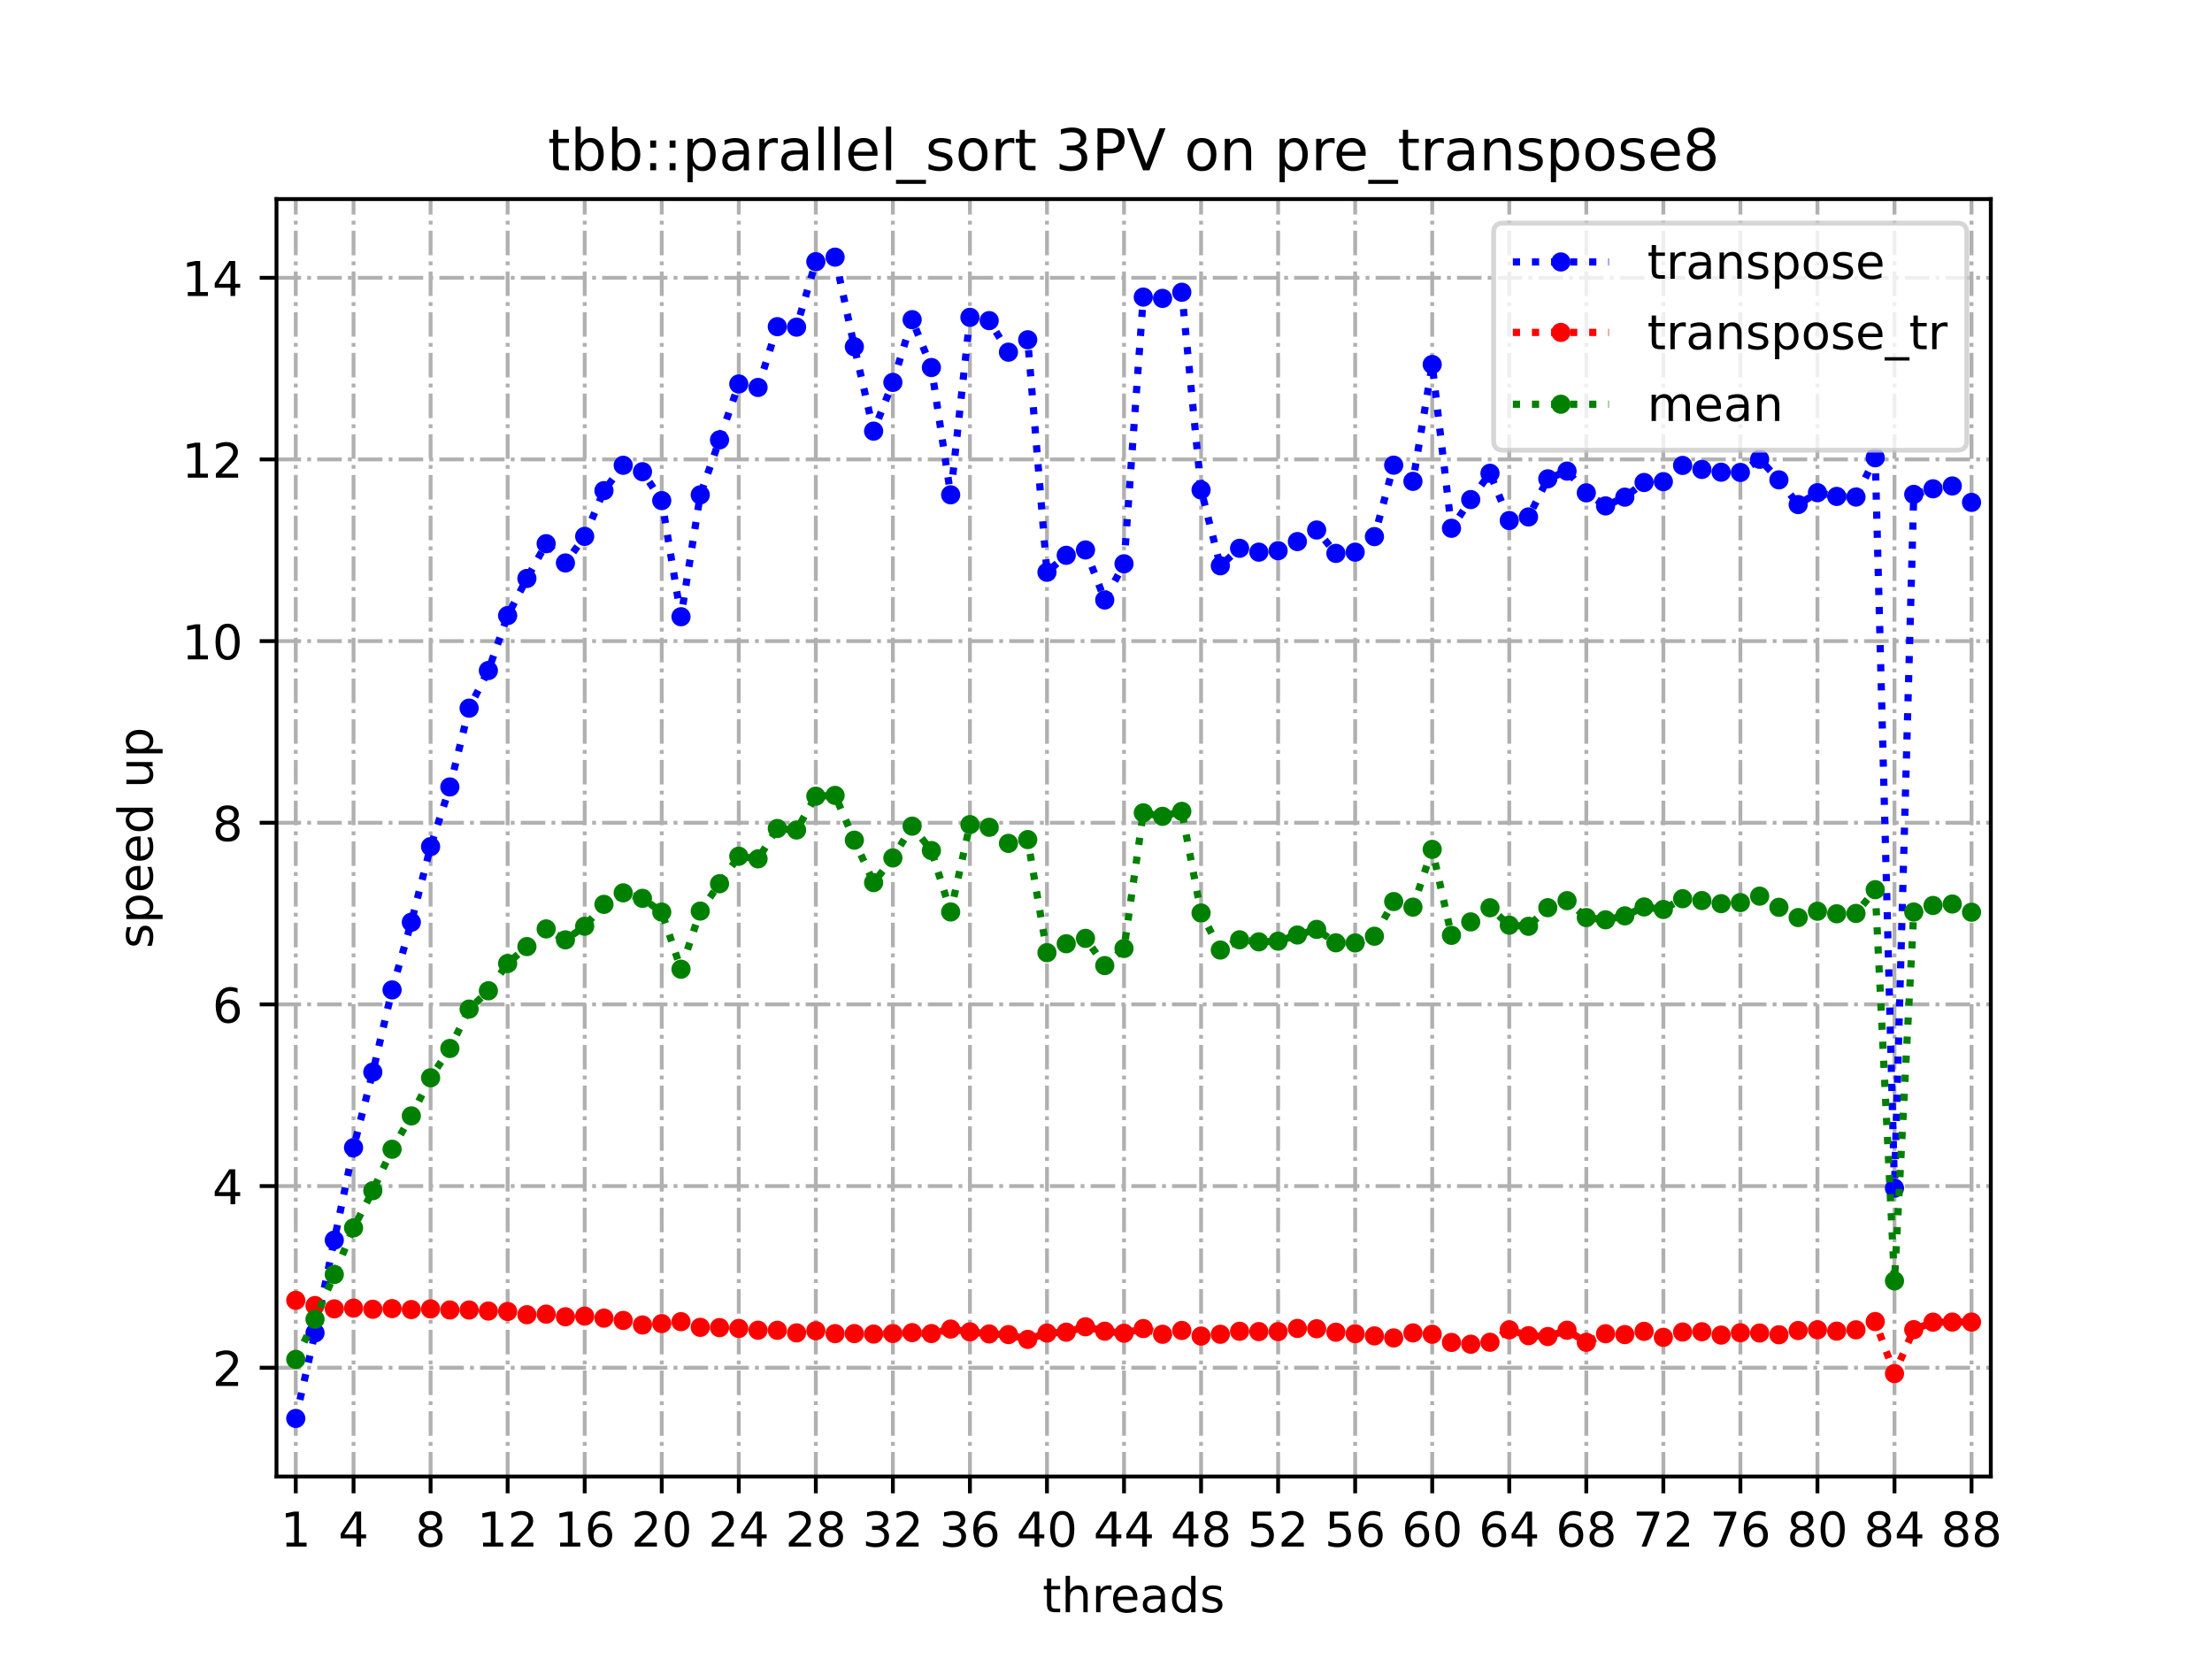 <?xml version="1.0" encoding="utf-8" standalone="no"?>
<!DOCTYPE svg PUBLIC "-//W3C//DTD SVG 1.1//EN"
  "http://www.w3.org/Graphics/SVG/1.1/DTD/svg11.dtd">
<!-- Created with matplotlib (https://matplotlib.org/) -->
<svg height="345.6pt" version="1.1" viewBox="0 0 460.8 345.6" width="460.8pt" xmlns="http://www.w3.org/2000/svg" xmlns:xlink="http://www.w3.org/1999/xlink">
 <defs>
  <style type="text/css">
*{stroke-linecap:butt;stroke-linejoin:round;}
  </style>
 </defs>
 <g id="figure_1">
  <g id="patch_1">
   <path d="M 0 345.6 
L 460.8 345.6 
L 460.8 0 
L 0 0 
z
" style="fill:#ffffff;"/>
  </g>
  <g id="axes_1">
   <g id="patch_2">
    <path d="M 57.6 307.584 
L 414.72 307.584 
L 414.72 41.472 
L 57.6 41.472 
z
" style="fill:#ffffff;"/>
   </g>
   <g id="matplotlib.axis_1">
    <g id="xtick_1">
     <g id="line2d_1">
      <path clip-path="url(#p47b51f00ff)" d="M 61.613 307.584 
L 61.613 41.472 
" style="fill:none;stroke:#b0b0b0;stroke-dasharray:5.12,1.28,0.8,1.28;stroke-dashoffset:0;stroke-width:0.8;"/>
     </g>
     <g id="line2d_2">
      <defs>
       <path d="M 0 0 
L 0 3.5 
" id="mc591db780f" style="stroke:#000000;stroke-width:0.8;"/>
      </defs>
      <g>
       <use style="stroke:#000000;stroke-width:0.8;" x="61.613" xlink:href="#mc591db780f" y="307.584"/>
      </g>
     </g>
     <g id="text_1">
      <!-- 1 -->
      <defs>
       <path d="M 12.406 8.297 
L 28.516 8.297 
L 28.516 63.922 
L 10.984 60.406 
L 10.984 69.391 
L 28.422 72.906 
L 38.281 72.906 
L 38.281 8.297 
L 54.391 8.297 
L 54.391 0 
L 12.406 0 
z
" id="DejaVuSans-49"/>
      </defs>
      <g transform="translate(58.431 322.182)scale(0.1 -0.1)">
       <use xlink:href="#DejaVuSans-49"/>
      </g>
     </g>
    </g>
    <g id="xtick_2">
     <g id="line2d_3">
      <path clip-path="url(#p47b51f00ff)" d="M 73.65 307.584 
L 73.65 41.472 
" style="fill:none;stroke:#b0b0b0;stroke-dasharray:5.12,1.28,0.8,1.28;stroke-dashoffset:0;stroke-width:0.8;"/>
     </g>
     <g id="line2d_4">
      <g>
       <use style="stroke:#000000;stroke-width:0.8;" x="73.65" xlink:href="#mc591db780f" y="307.584"/>
      </g>
     </g>
     <g id="text_2">
      <!-- 4 -->
      <defs>
       <path d="M 37.797 64.312 
L 12.891 25.391 
L 37.797 25.391 
z
M 35.203 72.906 
L 47.609 72.906 
L 47.609 25.391 
L 58.016 25.391 
L 58.016 17.188 
L 47.609 17.188 
L 47.609 0 
L 37.797 0 
L 37.797 17.188 
L 4.891 17.188 
L 4.891 26.703 
z
" id="DejaVuSans-52"/>
      </defs>
      <g transform="translate(70.469 322.182)scale(0.1 -0.1)">
       <use xlink:href="#DejaVuSans-52"/>
      </g>
     </g>
    </g>
    <g id="xtick_3">
     <g id="line2d_5">
      <path clip-path="url(#p47b51f00ff)" d="M 89.701 307.584 
L 89.701 41.472 
" style="fill:none;stroke:#b0b0b0;stroke-dasharray:5.12,1.28,0.8,1.28;stroke-dashoffset:0;stroke-width:0.8;"/>
     </g>
     <g id="line2d_6">
      <g>
       <use style="stroke:#000000;stroke-width:0.8;" x="89.701" xlink:href="#mc591db780f" y="307.584"/>
      </g>
     </g>
     <g id="text_3">
      <!-- 8 -->
      <defs>
       <path d="M 31.781 34.625 
Q 24.75 34.625 20.719 30.859 
Q 16.703 27.094 16.703 20.516 
Q 16.703 13.922 20.719 10.156 
Q 24.75 6.391 31.781 6.391 
Q 38.812 6.391 42.859 10.172 
Q 46.922 13.969 46.922 20.516 
Q 46.922 27.094 42.891 30.859 
Q 38.875 34.625 31.781 34.625 
z
M 21.922 38.812 
Q 15.578 40.375 12.031 44.719 
Q 8.5 49.078 8.5 55.328 
Q 8.5 64.062 14.719 69.141 
Q 20.953 74.219 31.781 74.219 
Q 42.672 74.219 48.875 69.141 
Q 55.078 64.062 55.078 55.328 
Q 55.078 49.078 51.531 44.719 
Q 48 40.375 41.703 38.812 
Q 48.828 37.156 52.797 32.312 
Q 56.781 27.484 56.781 20.516 
Q 56.781 9.906 50.312 4.234 
Q 43.844 -1.422 31.781 -1.422 
Q 19.734 -1.422 13.25 4.234 
Q 6.781 9.906 6.781 20.516 
Q 6.781 27.484 10.781 32.312 
Q 14.797 37.156 21.922 38.812 
z
M 18.312 54.391 
Q 18.312 48.734 21.844 45.562 
Q 25.391 42.391 31.781 42.391 
Q 38.141 42.391 41.719 45.562 
Q 45.312 48.734 45.312 54.391 
Q 45.312 60.062 41.719 63.234 
Q 38.141 66.406 31.781 66.406 
Q 25.391 66.406 21.844 63.234 
Q 18.312 60.062 18.312 54.391 
z
" id="DejaVuSans-56"/>
      </defs>
      <g transform="translate(86.519 322.182)scale(0.1 -0.1)">
       <use xlink:href="#DejaVuSans-56"/>
      </g>
     </g>
    </g>
    <g id="xtick_4">
     <g id="line2d_7">
      <path clip-path="url(#p47b51f00ff)" d="M 105.751 307.584 
L 105.751 41.472 
" style="fill:none;stroke:#b0b0b0;stroke-dasharray:5.12,1.28,0.8,1.28;stroke-dashoffset:0;stroke-width:0.8;"/>
     </g>
     <g id="line2d_8">
      <g>
       <use style="stroke:#000000;stroke-width:0.8;" x="105.751" xlink:href="#mc591db780f" y="307.584"/>
      </g>
     </g>
     <g id="text_4">
      <!-- 12 -->
      <defs>
       <path d="M 19.188 8.297 
L 53.609 8.297 
L 53.609 0 
L 7.328 0 
L 7.328 8.297 
Q 12.938 14.109 22.625 23.891 
Q 32.328 33.688 34.812 36.531 
Q 39.547 41.844 41.422 45.531 
Q 43.312 49.219 43.312 52.781 
Q 43.312 58.594 39.234 62.25 
Q 35.156 65.922 28.609 65.922 
Q 23.969 65.922 18.812 64.312 
Q 13.672 62.703 7.812 59.422 
L 7.812 69.391 
Q 13.766 71.781 18.938 73 
Q 24.125 74.219 28.422 74.219 
Q 39.75 74.219 46.484 68.547 
Q 53.219 62.891 53.219 53.422 
Q 53.219 48.922 51.531 44.891 
Q 49.859 40.875 45.406 35.406 
Q 44.188 33.984 37.641 27.219 
Q 31.109 20.453 19.188 8.297 
z
" id="DejaVuSans-50"/>
      </defs>
      <g transform="translate(99.389 322.182)scale(0.1 -0.1)">
       <use xlink:href="#DejaVuSans-49"/>
       <use x="63.623" xlink:href="#DejaVuSans-50"/>
      </g>
     </g>
    </g>
    <g id="xtick_5">
     <g id="line2d_9">
      <path clip-path="url(#p47b51f00ff)" d="M 121.801 307.584 
L 121.801 41.472 
" style="fill:none;stroke:#b0b0b0;stroke-dasharray:5.12,1.28,0.8,1.28;stroke-dashoffset:0;stroke-width:0.8;"/>
     </g>
     <g id="line2d_10">
      <g>
       <use style="stroke:#000000;stroke-width:0.8;" x="121.801" xlink:href="#mc591db780f" y="307.584"/>
      </g>
     </g>
     <g id="text_5">
      <!-- 16 -->
      <defs>
       <path d="M 33.016 40.375 
Q 26.375 40.375 22.484 35.828 
Q 18.609 31.297 18.609 23.391 
Q 18.609 15.531 22.484 10.953 
Q 26.375 6.391 33.016 6.391 
Q 39.656 6.391 43.531 10.953 
Q 47.406 15.531 47.406 23.391 
Q 47.406 31.297 43.531 35.828 
Q 39.656 40.375 33.016 40.375 
z
M 52.594 71.297 
L 52.594 62.312 
Q 48.875 64.062 45.094 64.984 
Q 41.312 65.922 37.594 65.922 
Q 27.828 65.922 22.672 59.328 
Q 17.531 52.734 16.797 39.406 
Q 19.672 43.656 24.016 45.922 
Q 28.375 48.188 33.594 48.188 
Q 44.578 48.188 50.953 41.516 
Q 57.328 34.859 57.328 23.391 
Q 57.328 12.156 50.688 5.359 
Q 44.047 -1.422 33.016 -1.422 
Q 20.359 -1.422 13.672 8.266 
Q 6.984 17.969 6.984 36.375 
Q 6.984 53.656 15.188 63.938 
Q 23.391 74.219 37.203 74.219 
Q 40.922 74.219 44.703 73.484 
Q 48.484 72.75 52.594 71.297 
z
" id="DejaVuSans-54"/>
      </defs>
      <g transform="translate(115.439 322.182)scale(0.1 -0.1)">
       <use xlink:href="#DejaVuSans-49"/>
       <use x="63.623" xlink:href="#DejaVuSans-54"/>
      </g>
     </g>
    </g>
    <g id="xtick_6">
     <g id="line2d_11">
      <path clip-path="url(#p47b51f00ff)" d="M 137.852 307.584 
L 137.852 41.472 
" style="fill:none;stroke:#b0b0b0;stroke-dasharray:5.12,1.28,0.8,1.28;stroke-dashoffset:0;stroke-width:0.8;"/>
     </g>
     <g id="line2d_12">
      <g>
       <use style="stroke:#000000;stroke-width:0.8;" x="137.852" xlink:href="#mc591db780f" y="307.584"/>
      </g>
     </g>
     <g id="text_6">
      <!-- 20 -->
      <defs>
       <path d="M 31.781 66.406 
Q 24.172 66.406 20.328 58.906 
Q 16.5 51.422 16.5 36.375 
Q 16.5 21.391 20.328 13.891 
Q 24.172 6.391 31.781 6.391 
Q 39.453 6.391 43.281 13.891 
Q 47.125 21.391 47.125 36.375 
Q 47.125 51.422 43.281 58.906 
Q 39.453 66.406 31.781 66.406 
z
M 31.781 74.219 
Q 44.047 74.219 50.516 64.516 
Q 56.984 54.828 56.984 36.375 
Q 56.984 17.969 50.516 8.266 
Q 44.047 -1.422 31.781 -1.422 
Q 19.531 -1.422 13.062 8.266 
Q 6.594 17.969 6.594 36.375 
Q 6.594 54.828 13.062 64.516 
Q 19.531 74.219 31.781 74.219 
z
" id="DejaVuSans-48"/>
      </defs>
      <g transform="translate(131.489 322.182)scale(0.1 -0.1)">
       <use xlink:href="#DejaVuSans-50"/>
       <use x="63.623" xlink:href="#DejaVuSans-48"/>
      </g>
     </g>
    </g>
    <g id="xtick_7">
     <g id="line2d_13">
      <path clip-path="url(#p47b51f00ff)" d="M 153.902 307.584 
L 153.902 41.472 
" style="fill:none;stroke:#b0b0b0;stroke-dasharray:5.12,1.28,0.8,1.28;stroke-dashoffset:0;stroke-width:0.8;"/>
     </g>
     <g id="line2d_14">
      <g>
       <use style="stroke:#000000;stroke-width:0.8;" x="153.902" xlink:href="#mc591db780f" y="307.584"/>
      </g>
     </g>
     <g id="text_7">
      <!-- 24 -->
      <g transform="translate(147.54 322.182)scale(0.1 -0.1)">
       <use xlink:href="#DejaVuSans-50"/>
       <use x="63.623" xlink:href="#DejaVuSans-52"/>
      </g>
     </g>
    </g>
    <g id="xtick_8">
     <g id="line2d_15">
      <path clip-path="url(#p47b51f00ff)" d="M 169.952 307.584 
L 169.952 41.472 
" style="fill:none;stroke:#b0b0b0;stroke-dasharray:5.12,1.28,0.8,1.28;stroke-dashoffset:0;stroke-width:0.8;"/>
     </g>
     <g id="line2d_16">
      <g>
       <use style="stroke:#000000;stroke-width:0.8;" x="169.952" xlink:href="#mc591db780f" y="307.584"/>
      </g>
     </g>
     <g id="text_8">
      <!-- 28 -->
      <g transform="translate(163.59 322.182)scale(0.1 -0.1)">
       <use xlink:href="#DejaVuSans-50"/>
       <use x="63.623" xlink:href="#DejaVuSans-56"/>
      </g>
     </g>
    </g>
    <g id="xtick_9">
     <g id="line2d_17">
      <path clip-path="url(#p47b51f00ff)" d="M 186.003 307.584 
L 186.003 41.472 
" style="fill:none;stroke:#b0b0b0;stroke-dasharray:5.12,1.28,0.8,1.28;stroke-dashoffset:0;stroke-width:0.8;"/>
     </g>
     <g id="line2d_18">
      <g>
       <use style="stroke:#000000;stroke-width:0.8;" x="186.003" xlink:href="#mc591db780f" y="307.584"/>
      </g>
     </g>
     <g id="text_9">
      <!-- 32 -->
      <defs>
       <path d="M 40.578 39.312 
Q 47.656 37.797 51.625 33 
Q 55.609 28.219 55.609 21.188 
Q 55.609 10.406 48.188 4.484 
Q 40.766 -1.422 27.094 -1.422 
Q 22.516 -1.422 17.656 -0.516 
Q 12.797 0.391 7.625 2.203 
L 7.625 11.719 
Q 11.719 9.328 16.594 8.109 
Q 21.484 6.891 26.812 6.891 
Q 36.078 6.891 40.938 10.547 
Q 45.797 14.203 45.797 21.188 
Q 45.797 27.641 41.281 31.266 
Q 36.766 34.906 28.719 34.906 
L 20.219 34.906 
L 20.219 43.016 
L 29.109 43.016 
Q 36.375 43.016 40.234 45.922 
Q 44.094 48.828 44.094 54.297 
Q 44.094 59.906 40.109 62.906 
Q 36.141 65.922 28.719 65.922 
Q 24.656 65.922 20.016 65.031 
Q 15.375 64.156 9.812 62.312 
L 9.812 71.094 
Q 15.438 72.656 20.344 73.438 
Q 25.25 74.219 29.594 74.219 
Q 40.828 74.219 47.359 69.109 
Q 53.906 64.016 53.906 55.328 
Q 53.906 49.266 50.438 45.094 
Q 46.969 40.922 40.578 39.312 
z
" id="DejaVuSans-51"/>
      </defs>
      <g transform="translate(179.64 322.182)scale(0.1 -0.1)">
       <use xlink:href="#DejaVuSans-51"/>
       <use x="63.623" xlink:href="#DejaVuSans-50"/>
      </g>
     </g>
    </g>
    <g id="xtick_10">
     <g id="line2d_19">
      <path clip-path="url(#p47b51f00ff)" d="M 202.053 307.584 
L 202.053 41.472 
" style="fill:none;stroke:#b0b0b0;stroke-dasharray:5.12,1.28,0.8,1.28;stroke-dashoffset:0;stroke-width:0.8;"/>
     </g>
     <g id="line2d_20">
      <g>
       <use style="stroke:#000000;stroke-width:0.8;" x="202.053" xlink:href="#mc591db780f" y="307.584"/>
      </g>
     </g>
     <g id="text_10">
      <!-- 36 -->
      <g transform="translate(195.691 322.182)scale(0.1 -0.1)">
       <use xlink:href="#DejaVuSans-51"/>
       <use x="63.623" xlink:href="#DejaVuSans-54"/>
      </g>
     </g>
    </g>
    <g id="xtick_11">
     <g id="line2d_21">
      <path clip-path="url(#p47b51f00ff)" d="M 218.103 307.584 
L 218.103 41.472 
" style="fill:none;stroke:#b0b0b0;stroke-dasharray:5.12,1.28,0.8,1.28;stroke-dashoffset:0;stroke-width:0.8;"/>
     </g>
     <g id="line2d_22">
      <g>
       <use style="stroke:#000000;stroke-width:0.8;" x="218.103" xlink:href="#mc591db780f" y="307.584"/>
      </g>
     </g>
     <g id="text_11">
      <!-- 40 -->
      <g transform="translate(211.741 322.182)scale(0.1 -0.1)">
       <use xlink:href="#DejaVuSans-52"/>
       <use x="63.623" xlink:href="#DejaVuSans-48"/>
      </g>
     </g>
    </g>
    <g id="xtick_12">
     <g id="line2d_23">
      <path clip-path="url(#p47b51f00ff)" d="M 234.154 307.584 
L 234.154 41.472 
" style="fill:none;stroke:#b0b0b0;stroke-dasharray:5.12,1.28,0.8,1.28;stroke-dashoffset:0;stroke-width:0.8;"/>
     </g>
     <g id="line2d_24">
      <g>
       <use style="stroke:#000000;stroke-width:0.8;" x="234.154" xlink:href="#mc591db780f" y="307.584"/>
      </g>
     </g>
     <g id="text_12">
      <!-- 44 -->
      <g transform="translate(227.791 322.182)scale(0.1 -0.1)">
       <use xlink:href="#DejaVuSans-52"/>
       <use x="63.623" xlink:href="#DejaVuSans-52"/>
      </g>
     </g>
    </g>
    <g id="xtick_13">
     <g id="line2d_25">
      <path clip-path="url(#p47b51f00ff)" d="M 250.204 307.584 
L 250.204 41.472 
" style="fill:none;stroke:#b0b0b0;stroke-dasharray:5.12,1.28,0.8,1.28;stroke-dashoffset:0;stroke-width:0.8;"/>
     </g>
     <g id="line2d_26">
      <g>
       <use style="stroke:#000000;stroke-width:0.8;" x="250.204" xlink:href="#mc591db780f" y="307.584"/>
      </g>
     </g>
     <g id="text_13">
      <!-- 48 -->
      <g transform="translate(243.842 322.182)scale(0.1 -0.1)">
       <use xlink:href="#DejaVuSans-52"/>
       <use x="63.623" xlink:href="#DejaVuSans-56"/>
      </g>
     </g>
    </g>
    <g id="xtick_14">
     <g id="line2d_27">
      <path clip-path="url(#p47b51f00ff)" d="M 266.254 307.584 
L 266.254 41.472 
" style="fill:none;stroke:#b0b0b0;stroke-dasharray:5.12,1.28,0.8,1.28;stroke-dashoffset:0;stroke-width:0.8;"/>
     </g>
     <g id="line2d_28">
      <g>
       <use style="stroke:#000000;stroke-width:0.8;" x="266.254" xlink:href="#mc591db780f" y="307.584"/>
      </g>
     </g>
     <g id="text_14">
      <!-- 52 -->
      <defs>
       <path d="M 10.797 72.906 
L 49.516 72.906 
L 49.516 64.594 
L 19.828 64.594 
L 19.828 46.734 
Q 21.969 47.469 24.109 47.828 
Q 26.266 48.188 28.422 48.188 
Q 40.625 48.188 47.75 41.5 
Q 54.891 34.812 54.891 23.391 
Q 54.891 11.625 47.562 5.094 
Q 40.234 -1.422 26.906 -1.422 
Q 22.312 -1.422 17.547 -0.641 
Q 12.797 0.141 7.719 1.703 
L 7.719 11.625 
Q 12.109 9.234 16.797 8.062 
Q 21.484 6.891 26.703 6.891 
Q 35.156 6.891 40.078 11.328 
Q 45.016 15.766 45.016 23.391 
Q 45.016 31 40.078 35.438 
Q 35.156 39.891 26.703 39.891 
Q 22.75 39.891 18.812 39.016 
Q 14.891 38.141 10.797 36.281 
z
" id="DejaVuSans-53"/>
      </defs>
      <g transform="translate(259.892 322.182)scale(0.1 -0.1)">
       <use xlink:href="#DejaVuSans-53"/>
       <use x="63.623" xlink:href="#DejaVuSans-50"/>
      </g>
     </g>
    </g>
    <g id="xtick_15">
     <g id="line2d_29">
      <path clip-path="url(#p47b51f00ff)" d="M 282.305 307.584 
L 282.305 41.472 
" style="fill:none;stroke:#b0b0b0;stroke-dasharray:5.12,1.28,0.8,1.28;stroke-dashoffset:0;stroke-width:0.8;"/>
     </g>
     <g id="line2d_30">
      <g>
       <use style="stroke:#000000;stroke-width:0.8;" x="282.305" xlink:href="#mc591db780f" y="307.584"/>
      </g>
     </g>
     <g id="text_15">
      <!-- 56 -->
      <g transform="translate(275.942 322.182)scale(0.1 -0.1)">
       <use xlink:href="#DejaVuSans-53"/>
       <use x="63.623" xlink:href="#DejaVuSans-54"/>
      </g>
     </g>
    </g>
    <g id="xtick_16">
     <g id="line2d_31">
      <path clip-path="url(#p47b51f00ff)" d="M 298.355 307.584 
L 298.355 41.472 
" style="fill:none;stroke:#b0b0b0;stroke-dasharray:5.12,1.28,0.8,1.28;stroke-dashoffset:0;stroke-width:0.8;"/>
     </g>
     <g id="line2d_32">
      <g>
       <use style="stroke:#000000;stroke-width:0.8;" x="298.355" xlink:href="#mc591db780f" y="307.584"/>
      </g>
     </g>
     <g id="text_16">
      <!-- 60 -->
      <g transform="translate(291.993 322.182)scale(0.1 -0.1)">
       <use xlink:href="#DejaVuSans-54"/>
       <use x="63.623" xlink:href="#DejaVuSans-48"/>
      </g>
     </g>
    </g>
    <g id="xtick_17">
     <g id="line2d_33">
      <path clip-path="url(#p47b51f00ff)" d="M 314.405 307.584 
L 314.405 41.472 
" style="fill:none;stroke:#b0b0b0;stroke-dasharray:5.12,1.28,0.8,1.28;stroke-dashoffset:0;stroke-width:0.8;"/>
     </g>
     <g id="line2d_34">
      <g>
       <use style="stroke:#000000;stroke-width:0.8;" x="314.405" xlink:href="#mc591db780f" y="307.584"/>
      </g>
     </g>
     <g id="text_17">
      <!-- 64 -->
      <g transform="translate(308.043 322.182)scale(0.1 -0.1)">
       <use xlink:href="#DejaVuSans-54"/>
       <use x="63.623" xlink:href="#DejaVuSans-52"/>
      </g>
     </g>
    </g>
    <g id="xtick_18">
     <g id="line2d_35">
      <path clip-path="url(#p47b51f00ff)" d="M 330.456 307.584 
L 330.456 41.472 
" style="fill:none;stroke:#b0b0b0;stroke-dasharray:5.12,1.28,0.8,1.28;stroke-dashoffset:0;stroke-width:0.8;"/>
     </g>
     <g id="line2d_36">
      <g>
       <use style="stroke:#000000;stroke-width:0.8;" x="330.456" xlink:href="#mc591db780f" y="307.584"/>
      </g>
     </g>
     <g id="text_18">
      <!-- 68 -->
      <g transform="translate(324.093 322.182)scale(0.1 -0.1)">
       <use xlink:href="#DejaVuSans-54"/>
       <use x="63.623" xlink:href="#DejaVuSans-56"/>
      </g>
     </g>
    </g>
    <g id="xtick_19">
     <g id="line2d_37">
      <path clip-path="url(#p47b51f00ff)" d="M 346.506 307.584 
L 346.506 41.472 
" style="fill:none;stroke:#b0b0b0;stroke-dasharray:5.12,1.28,0.8,1.28;stroke-dashoffset:0;stroke-width:0.8;"/>
     </g>
     <g id="line2d_38">
      <g>
       <use style="stroke:#000000;stroke-width:0.8;" x="346.506" xlink:href="#mc591db780f" y="307.584"/>
      </g>
     </g>
     <g id="text_19">
      <!-- 72 -->
      <defs>
       <path d="M 8.203 72.906 
L 55.078 72.906 
L 55.078 68.703 
L 28.609 0 
L 18.312 0 
L 43.219 64.594 
L 8.203 64.594 
z
" id="DejaVuSans-55"/>
      </defs>
      <g transform="translate(340.144 322.182)scale(0.1 -0.1)">
       <use xlink:href="#DejaVuSans-55"/>
       <use x="63.623" xlink:href="#DejaVuSans-50"/>
      </g>
     </g>
    </g>
    <g id="xtick_20">
     <g id="line2d_39">
      <path clip-path="url(#p47b51f00ff)" d="M 362.556 307.584 
L 362.556 41.472 
" style="fill:none;stroke:#b0b0b0;stroke-dasharray:5.12,1.28,0.8,1.28;stroke-dashoffset:0;stroke-width:0.8;"/>
     </g>
     <g id="line2d_40">
      <g>
       <use style="stroke:#000000;stroke-width:0.8;" x="362.556" xlink:href="#mc591db780f" y="307.584"/>
      </g>
     </g>
     <g id="text_20">
      <!-- 76 -->
      <g transform="translate(356.194 322.182)scale(0.1 -0.1)">
       <use xlink:href="#DejaVuSans-55"/>
       <use x="63.623" xlink:href="#DejaVuSans-54"/>
      </g>
     </g>
    </g>
    <g id="xtick_21">
     <g id="line2d_41">
      <path clip-path="url(#p47b51f00ff)" d="M 378.607 307.584 
L 378.607 41.472 
" style="fill:none;stroke:#b0b0b0;stroke-dasharray:5.12,1.28,0.8,1.28;stroke-dashoffset:0;stroke-width:0.8;"/>
     </g>
     <g id="line2d_42">
      <g>
       <use style="stroke:#000000;stroke-width:0.8;" x="378.607" xlink:href="#mc591db780f" y="307.584"/>
      </g>
     </g>
     <g id="text_21">
      <!-- 80 -->
      <g transform="translate(372.244 322.182)scale(0.1 -0.1)">
       <use xlink:href="#DejaVuSans-56"/>
       <use x="63.623" xlink:href="#DejaVuSans-48"/>
      </g>
     </g>
    </g>
    <g id="xtick_22">
     <g id="line2d_43">
      <path clip-path="url(#p47b51f00ff)" d="M 394.657 307.584 
L 394.657 41.472 
" style="fill:none;stroke:#b0b0b0;stroke-dasharray:5.12,1.28,0.8,1.28;stroke-dashoffset:0;stroke-width:0.8;"/>
     </g>
     <g id="line2d_44">
      <g>
       <use style="stroke:#000000;stroke-width:0.8;" x="394.657" xlink:href="#mc591db780f" y="307.584"/>
      </g>
     </g>
     <g id="text_22">
      <!-- 84 -->
      <g transform="translate(388.295 322.182)scale(0.1 -0.1)">
       <use xlink:href="#DejaVuSans-56"/>
       <use x="63.623" xlink:href="#DejaVuSans-52"/>
      </g>
     </g>
    </g>
    <g id="xtick_23">
     <g id="line2d_45">
      <path clip-path="url(#p47b51f00ff)" d="M 410.707 307.584 
L 410.707 41.472 
" style="fill:none;stroke:#b0b0b0;stroke-dasharray:5.12,1.28,0.8,1.28;stroke-dashoffset:0;stroke-width:0.8;"/>
     </g>
     <g id="line2d_46">
      <g>
       <use style="stroke:#000000;stroke-width:0.8;" x="410.707" xlink:href="#mc591db780f" y="307.584"/>
      </g>
     </g>
     <g id="text_23">
      <!-- 88 -->
      <g transform="translate(404.345 322.182)scale(0.1 -0.1)">
       <use xlink:href="#DejaVuSans-56"/>
       <use x="63.623" xlink:href="#DejaVuSans-56"/>
      </g>
     </g>
    </g>
    <g id="text_24">
     <!-- threads -->
     <defs>
      <path d="M 18.312 70.219 
L 18.312 54.688 
L 36.812 54.688 
L 36.812 47.703 
L 18.312 47.703 
L 18.312 18.016 
Q 18.312 11.328 20.141 9.422 
Q 21.969 7.516 27.594 7.516 
L 36.812 7.516 
L 36.812 0 
L 27.594 0 
Q 17.188 0 13.234 3.875 
Q 9.281 7.766 9.281 18.016 
L 9.281 47.703 
L 2.688 47.703 
L 2.688 54.688 
L 9.281 54.688 
L 9.281 70.219 
z
" id="DejaVuSans-116"/>
      <path d="M 54.891 33.016 
L 54.891 0 
L 45.906 0 
L 45.906 32.719 
Q 45.906 40.484 42.875 44.328 
Q 39.844 48.188 33.797 48.188 
Q 26.516 48.188 22.312 43.547 
Q 18.109 38.922 18.109 30.906 
L 18.109 0 
L 9.078 0 
L 9.078 75.984 
L 18.109 75.984 
L 18.109 46.188 
Q 21.344 51.125 25.703 53.562 
Q 30.078 56 35.797 56 
Q 45.219 56 50.047 50.172 
Q 54.891 44.344 54.891 33.016 
z
" id="DejaVuSans-104"/>
      <path d="M 41.109 46.297 
Q 39.594 47.172 37.812 47.578 
Q 36.031 48 33.891 48 
Q 26.266 48 22.188 43.047 
Q 18.109 38.094 18.109 28.812 
L 18.109 0 
L 9.078 0 
L 9.078 54.688 
L 18.109 54.688 
L 18.109 46.188 
Q 20.953 51.172 25.484 53.578 
Q 30.031 56 36.531 56 
Q 37.453 56 38.578 55.875 
Q 39.703 55.766 41.062 55.516 
z
" id="DejaVuSans-114"/>
      <path d="M 56.203 29.594 
L 56.203 25.203 
L 14.891 25.203 
Q 15.484 15.922 20.484 11.062 
Q 25.484 6.203 34.422 6.203 
Q 39.594 6.203 44.453 7.469 
Q 49.312 8.734 54.109 11.281 
L 54.109 2.781 
Q 49.266 0.734 44.188 -0.344 
Q 39.109 -1.422 33.891 -1.422 
Q 20.797 -1.422 13.156 6.188 
Q 5.516 13.812 5.516 26.812 
Q 5.516 40.234 12.766 48.109 
Q 20.016 56 32.328 56 
Q 43.359 56 49.781 48.891 
Q 56.203 41.797 56.203 29.594 
z
M 47.219 32.234 
Q 47.125 39.594 43.094 43.984 
Q 39.062 48.391 32.422 48.391 
Q 24.906 48.391 20.391 44.141 
Q 15.875 39.891 15.188 32.172 
z
" id="DejaVuSans-101"/>
      <path d="M 34.281 27.484 
Q 23.391 27.484 19.188 25 
Q 14.984 22.516 14.984 16.5 
Q 14.984 11.719 18.141 8.906 
Q 21.297 6.109 26.703 6.109 
Q 34.188 6.109 38.703 11.406 
Q 43.219 16.703 43.219 25.484 
L 43.219 27.484 
z
M 52.203 31.203 
L 52.203 0 
L 43.219 0 
L 43.219 8.297 
Q 40.141 3.328 35.547 0.953 
Q 30.953 -1.422 24.312 -1.422 
Q 15.922 -1.422 10.953 3.297 
Q 6 8.016 6 15.922 
Q 6 25.141 12.172 29.828 
Q 18.359 34.516 30.609 34.516 
L 43.219 34.516 
L 43.219 35.406 
Q 43.219 41.609 39.141 45 
Q 35.062 48.391 27.688 48.391 
Q 23 48.391 18.547 47.266 
Q 14.109 46.141 10.016 43.891 
L 10.016 52.203 
Q 14.938 54.109 19.578 55.047 
Q 24.219 56 28.609 56 
Q 40.484 56 46.344 49.844 
Q 52.203 43.703 52.203 31.203 
z
" id="DejaVuSans-97"/>
      <path d="M 45.406 46.391 
L 45.406 75.984 
L 54.391 75.984 
L 54.391 0 
L 45.406 0 
L 45.406 8.203 
Q 42.578 3.328 38.25 0.953 
Q 33.938 -1.422 27.875 -1.422 
Q 17.969 -1.422 11.734 6.484 
Q 5.516 14.406 5.516 27.297 
Q 5.516 40.188 11.734 48.094 
Q 17.969 56 27.875 56 
Q 33.938 56 38.25 53.625 
Q 42.578 51.266 45.406 46.391 
z
M 14.797 27.297 
Q 14.797 17.391 18.875 11.75 
Q 22.953 6.109 30.078 6.109 
Q 37.203 6.109 41.297 11.75 
Q 45.406 17.391 45.406 27.297 
Q 45.406 37.203 41.297 42.844 
Q 37.203 48.484 30.078 48.484 
Q 22.953 48.484 18.875 42.844 
Q 14.797 37.203 14.797 27.297 
z
" id="DejaVuSans-100"/>
      <path d="M 44.281 53.078 
L 44.281 44.578 
Q 40.484 46.531 36.375 47.5 
Q 32.281 48.484 27.875 48.484 
Q 21.188 48.484 17.844 46.438 
Q 14.5 44.391 14.5 40.281 
Q 14.5 37.156 16.891 35.375 
Q 19.281 33.594 26.516 31.984 
L 29.594 31.297 
Q 39.156 29.25 43.188 25.516 
Q 47.219 21.781 47.219 15.094 
Q 47.219 7.469 41.188 3.016 
Q 35.156 -1.422 24.609 -1.422 
Q 20.219 -1.422 15.453 -0.562 
Q 10.688 0.297 5.422 2 
L 5.422 11.281 
Q 10.406 8.688 15.234 7.391 
Q 20.062 6.109 24.812 6.109 
Q 31.156 6.109 34.562 8.281 
Q 37.984 10.453 37.984 14.406 
Q 37.984 18.062 35.516 20.016 
Q 33.062 21.969 24.703 23.781 
L 21.578 24.516 
Q 13.234 26.266 9.516 29.906 
Q 5.812 33.547 5.812 39.891 
Q 5.812 47.609 11.281 51.797 
Q 16.75 56 26.812 56 
Q 31.781 56 36.172 55.266 
Q 40.578 54.547 44.281 53.078 
z
" id="DejaVuSans-115"/>
     </defs>
     <g transform="translate(217.169 335.861)scale(0.1 -0.1)">
      <use xlink:href="#DejaVuSans-116"/>
      <use x="39.209" xlink:href="#DejaVuSans-104"/>
      <use x="102.588" xlink:href="#DejaVuSans-114"/>
      <use x="141.451" xlink:href="#DejaVuSans-101"/>
      <use x="202.975" xlink:href="#DejaVuSans-97"/>
      <use x="264.254" xlink:href="#DejaVuSans-100"/>
      <use x="327.73" xlink:href="#DejaVuSans-115"/>
     </g>
    </g>
   </g>
   <g id="matplotlib.axis_2">
    <g id="ytick_1">
     <g id="line2d_47">
      <path clip-path="url(#p47b51f00ff)" d="M 57.6 284.921 
L 414.72 284.921 
" style="fill:none;stroke:#b0b0b0;stroke-dasharray:5.12,1.28,0.8,1.28;stroke-dashoffset:0;stroke-width:0.8;"/>
     </g>
     <g id="line2d_48">
      <defs>
       <path d="M 0 0 
L -3.5 0 
" id="mf9a749926f" style="stroke:#000000;stroke-width:0.8;"/>
      </defs>
      <g>
       <use style="stroke:#000000;stroke-width:0.8;" x="57.6" xlink:href="#mf9a749926f" y="284.921"/>
      </g>
     </g>
     <g id="text_25">
      <!-- 2 -->
      <g transform="translate(44.237 288.72)scale(0.1 -0.1)">
       <use xlink:href="#DejaVuSans-50"/>
      </g>
     </g>
    </g>
    <g id="ytick_2">
     <g id="line2d_49">
      <path clip-path="url(#p47b51f00ff)" d="M 57.6 247.078 
L 414.72 247.078 
" style="fill:none;stroke:#b0b0b0;stroke-dasharray:5.12,1.28,0.8,1.28;stroke-dashoffset:0;stroke-width:0.8;"/>
     </g>
     <g id="line2d_50">
      <g>
       <use style="stroke:#000000;stroke-width:0.8;" x="57.6" xlink:href="#mf9a749926f" y="247.078"/>
      </g>
     </g>
     <g id="text_26">
      <!-- 4 -->
      <g transform="translate(44.237 250.877)scale(0.1 -0.1)">
       <use xlink:href="#DejaVuSans-52"/>
      </g>
     </g>
    </g>
    <g id="ytick_3">
     <g id="line2d_51">
      <path clip-path="url(#p47b51f00ff)" d="M 57.6 209.236 
L 414.72 209.236 
" style="fill:none;stroke:#b0b0b0;stroke-dasharray:5.12,1.28,0.8,1.28;stroke-dashoffset:0;stroke-width:0.8;"/>
     </g>
     <g id="line2d_52">
      <g>
       <use style="stroke:#000000;stroke-width:0.8;" x="57.6" xlink:href="#mf9a749926f" y="209.236"/>
      </g>
     </g>
     <g id="text_27">
      <!-- 6 -->
      <g transform="translate(44.237 213.035)scale(0.1 -0.1)">
       <use xlink:href="#DejaVuSans-54"/>
      </g>
     </g>
    </g>
    <g id="ytick_4">
     <g id="line2d_53">
      <path clip-path="url(#p47b51f00ff)" d="M 57.6 171.393 
L 414.72 171.393 
" style="fill:none;stroke:#b0b0b0;stroke-dasharray:5.12,1.28,0.8,1.28;stroke-dashoffset:0;stroke-width:0.8;"/>
     </g>
     <g id="line2d_54">
      <g>
       <use style="stroke:#000000;stroke-width:0.8;" x="57.6" xlink:href="#mf9a749926f" y="171.393"/>
      </g>
     </g>
     <g id="text_28">
      <!-- 8 -->
      <g transform="translate(44.237 175.193)scale(0.1 -0.1)">
       <use xlink:href="#DejaVuSans-56"/>
      </g>
     </g>
    </g>
    <g id="ytick_5">
     <g id="line2d_55">
      <path clip-path="url(#p47b51f00ff)" d="M 57.6 133.551 
L 414.72 133.551 
" style="fill:none;stroke:#b0b0b0;stroke-dasharray:5.12,1.28,0.8,1.28;stroke-dashoffset:0;stroke-width:0.8;"/>
     </g>
     <g id="line2d_56">
      <g>
       <use style="stroke:#000000;stroke-width:0.8;" x="57.6" xlink:href="#mf9a749926f" y="133.551"/>
      </g>
     </g>
     <g id="text_29">
      <!-- 10 -->
      <g transform="translate(37.875 137.35)scale(0.1 -0.1)">
       <use xlink:href="#DejaVuSans-49"/>
       <use x="63.623" xlink:href="#DejaVuSans-48"/>
      </g>
     </g>
    </g>
    <g id="ytick_6">
     <g id="line2d_57">
      <path clip-path="url(#p47b51f00ff)" d="M 57.6 95.709 
L 414.72 95.709 
" style="fill:none;stroke:#b0b0b0;stroke-dasharray:5.12,1.28,0.8,1.28;stroke-dashoffset:0;stroke-width:0.8;"/>
     </g>
     <g id="line2d_58">
      <g>
       <use style="stroke:#000000;stroke-width:0.8;" x="57.6" xlink:href="#mf9a749926f" y="95.709"/>
      </g>
     </g>
     <g id="text_30">
      <!-- 12 -->
      <g transform="translate(37.875 99.508)scale(0.1 -0.1)">
       <use xlink:href="#DejaVuSans-49"/>
       <use x="63.623" xlink:href="#DejaVuSans-50"/>
      </g>
     </g>
    </g>
    <g id="ytick_7">
     <g id="line2d_59">
      <path clip-path="url(#p47b51f00ff)" d="M 57.6 57.866 
L 414.72 57.866 
" style="fill:none;stroke:#b0b0b0;stroke-dasharray:5.12,1.28,0.8,1.28;stroke-dashoffset:0;stroke-width:0.8;"/>
     </g>
     <g id="line2d_60">
      <g>
       <use style="stroke:#000000;stroke-width:0.8;" x="57.6" xlink:href="#mf9a749926f" y="57.866"/>
      </g>
     </g>
     <g id="text_31">
      <!-- 14 -->
      <g transform="translate(37.875 61.665)scale(0.1 -0.1)">
       <use xlink:href="#DejaVuSans-49"/>
       <use x="63.623" xlink:href="#DejaVuSans-52"/>
      </g>
     </g>
    </g>
    <g id="text_32">
     <!-- speed up -->
     <defs>
      <path d="M 18.109 8.203 
L 18.109 -20.797 
L 9.078 -20.797 
L 9.078 54.688 
L 18.109 54.688 
L 18.109 46.391 
Q 20.953 51.266 25.266 53.625 
Q 29.594 56 35.594 56 
Q 45.562 56 51.781 48.094 
Q 58.016 40.188 58.016 27.297 
Q 58.016 14.406 51.781 6.484 
Q 45.562 -1.422 35.594 -1.422 
Q 29.594 -1.422 25.266 0.953 
Q 20.953 3.328 18.109 8.203 
z
M 48.688 27.297 
Q 48.688 37.203 44.609 42.844 
Q 40.531 48.484 33.406 48.484 
Q 26.266 48.484 22.188 42.844 
Q 18.109 37.203 18.109 27.297 
Q 18.109 17.391 22.188 11.75 
Q 26.266 6.109 33.406 6.109 
Q 40.531 6.109 44.609 11.75 
Q 48.688 17.391 48.688 27.297 
z
" id="DejaVuSans-112"/>
      <path id="DejaVuSans-32"/>
      <path d="M 8.5 21.578 
L 8.5 54.688 
L 17.484 54.688 
L 17.484 21.922 
Q 17.484 14.156 20.5 10.266 
Q 23.531 6.391 29.594 6.391 
Q 36.859 6.391 41.078 11.031 
Q 45.312 15.672 45.312 23.688 
L 45.312 54.688 
L 54.297 54.688 
L 54.297 0 
L 45.312 0 
L 45.312 8.406 
Q 42.047 3.422 37.719 1 
Q 33.406 -1.422 27.688 -1.422 
Q 18.266 -1.422 13.375 4.438 
Q 8.5 10.297 8.5 21.578 
z
M 31.109 56 
z
" id="DejaVuSans-117"/>
     </defs>
     <g transform="translate(31.795 197.566)rotate(-90)scale(0.1 -0.1)">
      <use xlink:href="#DejaVuSans-115"/>
      <use x="52.1" xlink:href="#DejaVuSans-112"/>
      <use x="115.576" xlink:href="#DejaVuSans-101"/>
      <use x="177.1" xlink:href="#DejaVuSans-101"/>
      <use x="238.623" xlink:href="#DejaVuSans-100"/>
      <use x="302.1" xlink:href="#DejaVuSans-32"/>
      <use x="333.887" xlink:href="#DejaVuSans-117"/>
      <use x="397.266" xlink:href="#DejaVuSans-112"/>
     </g>
    </g>
   </g>
   <g id="line2d_61">
    <path clip-path="url(#p47b51f00ff)" d="M 61.613 295.488 
L 65.625 277.669 
L 69.638 258.345 
L 73.65 239.068 
L 77.663 223.342 
L 81.676 206.216 
L 85.688 192.117 
L 89.701 176.37 
L 93.713 163.936 
L 97.726 147.523 
L 101.738 139.683 
L 105.751 128.237 
L 109.764 120.505 
L 113.776 113.259 
L 117.789 117.275 
L 121.801 111.737 
L 125.814 102.203 
L 129.827 96.927 
L 133.839 98.266 
L 137.852 104.286 
L 141.864 128.478 
L 145.877 103.088 
L 149.889 91.636 
L 153.902 79.991 
L 157.915 80.714 
L 161.927 68.05 
L 165.94 68.15 
L 169.952 54.51 
L 173.965 53.568 
L 177.978 72.234 
L 181.99 89.814 
L 186.003 79.659 
L 190.015 66.592 
L 194.028 76.559 
L 198.04 103.08 
L 202.053 66.104 
L 206.066 66.795 
L 210.078 73.365 
L 214.091 70.782 
L 218.103 119.212 
L 222.116 115.682 
L 226.129 114.564 
L 230.141 124.987 
L 234.154 117.447 
L 238.166 61.889 
L 242.179 62.161 
L 246.191 60.881 
L 250.204 102.064 
L 254.217 117.865 
L 258.229 114.221 
L 262.242 115.026 
L 266.254 114.723 
L 270.267 112.818 
L 274.28 110.411 
L 278.292 115.279 
L 282.305 115.023 
L 286.317 111.785 
L 290.33 96.906 
L 294.342 100.274 
L 298.355 75.93 
L 302.368 110.05 
L 306.38 104.071 
L 310.393 98.59 
L 314.405 108.44 
L 318.418 107.688 
L 322.431 99.748 
L 326.443 98.139 
L 330.456 102.666 
L 334.468 105.389 
L 338.481 103.567 
L 342.493 100.512 
L 346.506 100.335 
L 350.519 96.956 
L 354.531 97.789 
L 358.544 98.369 
L 362.556 98.414 
L 366.569 95.672 
L 370.582 99.963 
L 374.594 105.112 
L 378.607 102.639 
L 382.619 103.414 
L 386.632 103.54 
L 390.644 95.365 
L 394.657 247.525 
L 398.67 102.99 
L 402.682 101.826 
L 406.695 101.235 
L 410.707 104.655 
" style="fill:none;stroke:#0000ff;stroke-dasharray:1.5,2.475;stroke-dashoffset:0;stroke-width:1.5;"/>
    <defs>
     <path d="M 0 1.5 
C 0.398 1.5 0.779 1.342 1.061 1.061 
C 1.342 0.779 1.5 0.398 1.5 0 
C 1.5 -0.398 1.342 -0.779 1.061 -1.061 
C 0.779 -1.342 0.398 -1.5 0 -1.5 
C -0.398 -1.5 -0.779 -1.342 -1.061 -1.061 
C -1.342 -0.779 -1.5 -0.398 -1.5 0 
C -1.5 0.398 -1.342 0.779 -1.061 1.061 
C -0.779 1.342 -0.398 1.5 0 1.5 
z
" id="m606df4a3e5" style="stroke:#0000ff;"/>
    </defs>
    <g clip-path="url(#p47b51f00ff)">
     <use style="fill:#0000ff;stroke:#0000ff;" x="61.613" xlink:href="#m606df4a3e5" y="295.488"/>
     <use style="fill:#0000ff;stroke:#0000ff;" x="65.625" xlink:href="#m606df4a3e5" y="277.669"/>
     <use style="fill:#0000ff;stroke:#0000ff;" x="69.638" xlink:href="#m606df4a3e5" y="258.345"/>
     <use style="fill:#0000ff;stroke:#0000ff;" x="73.65" xlink:href="#m606df4a3e5" y="239.068"/>
     <use style="fill:#0000ff;stroke:#0000ff;" x="77.663" xlink:href="#m606df4a3e5" y="223.342"/>
     <use style="fill:#0000ff;stroke:#0000ff;" x="81.676" xlink:href="#m606df4a3e5" y="206.216"/>
     <use style="fill:#0000ff;stroke:#0000ff;" x="85.688" xlink:href="#m606df4a3e5" y="192.117"/>
     <use style="fill:#0000ff;stroke:#0000ff;" x="89.701" xlink:href="#m606df4a3e5" y="176.37"/>
     <use style="fill:#0000ff;stroke:#0000ff;" x="93.713" xlink:href="#m606df4a3e5" y="163.936"/>
     <use style="fill:#0000ff;stroke:#0000ff;" x="97.726" xlink:href="#m606df4a3e5" y="147.523"/>
     <use style="fill:#0000ff;stroke:#0000ff;" x="101.738" xlink:href="#m606df4a3e5" y="139.683"/>
     <use style="fill:#0000ff;stroke:#0000ff;" x="105.751" xlink:href="#m606df4a3e5" y="128.237"/>
     <use style="fill:#0000ff;stroke:#0000ff;" x="109.764" xlink:href="#m606df4a3e5" y="120.505"/>
     <use style="fill:#0000ff;stroke:#0000ff;" x="113.776" xlink:href="#m606df4a3e5" y="113.259"/>
     <use style="fill:#0000ff;stroke:#0000ff;" x="117.789" xlink:href="#m606df4a3e5" y="117.275"/>
     <use style="fill:#0000ff;stroke:#0000ff;" x="121.801" xlink:href="#m606df4a3e5" y="111.737"/>
     <use style="fill:#0000ff;stroke:#0000ff;" x="125.814" xlink:href="#m606df4a3e5" y="102.203"/>
     <use style="fill:#0000ff;stroke:#0000ff;" x="129.827" xlink:href="#m606df4a3e5" y="96.927"/>
     <use style="fill:#0000ff;stroke:#0000ff;" x="133.839" xlink:href="#m606df4a3e5" y="98.266"/>
     <use style="fill:#0000ff;stroke:#0000ff;" x="137.852" xlink:href="#m606df4a3e5" y="104.286"/>
     <use style="fill:#0000ff;stroke:#0000ff;" x="141.864" xlink:href="#m606df4a3e5" y="128.478"/>
     <use style="fill:#0000ff;stroke:#0000ff;" x="145.877" xlink:href="#m606df4a3e5" y="103.088"/>
     <use style="fill:#0000ff;stroke:#0000ff;" x="149.889" xlink:href="#m606df4a3e5" y="91.636"/>
     <use style="fill:#0000ff;stroke:#0000ff;" x="153.902" xlink:href="#m606df4a3e5" y="79.991"/>
     <use style="fill:#0000ff;stroke:#0000ff;" x="157.915" xlink:href="#m606df4a3e5" y="80.714"/>
     <use style="fill:#0000ff;stroke:#0000ff;" x="161.927" xlink:href="#m606df4a3e5" y="68.05"/>
     <use style="fill:#0000ff;stroke:#0000ff;" x="165.94" xlink:href="#m606df4a3e5" y="68.15"/>
     <use style="fill:#0000ff;stroke:#0000ff;" x="169.952" xlink:href="#m606df4a3e5" y="54.51"/>
     <use style="fill:#0000ff;stroke:#0000ff;" x="173.965" xlink:href="#m606df4a3e5" y="53.568"/>
     <use style="fill:#0000ff;stroke:#0000ff;" x="177.978" xlink:href="#m606df4a3e5" y="72.234"/>
     <use style="fill:#0000ff;stroke:#0000ff;" x="181.99" xlink:href="#m606df4a3e5" y="89.814"/>
     <use style="fill:#0000ff;stroke:#0000ff;" x="186.003" xlink:href="#m606df4a3e5" y="79.659"/>
     <use style="fill:#0000ff;stroke:#0000ff;" x="190.015" xlink:href="#m606df4a3e5" y="66.592"/>
     <use style="fill:#0000ff;stroke:#0000ff;" x="194.028" xlink:href="#m606df4a3e5" y="76.559"/>
     <use style="fill:#0000ff;stroke:#0000ff;" x="198.04" xlink:href="#m606df4a3e5" y="103.08"/>
     <use style="fill:#0000ff;stroke:#0000ff;" x="202.053" xlink:href="#m606df4a3e5" y="66.104"/>
     <use style="fill:#0000ff;stroke:#0000ff;" x="206.066" xlink:href="#m606df4a3e5" y="66.795"/>
     <use style="fill:#0000ff;stroke:#0000ff;" x="210.078" xlink:href="#m606df4a3e5" y="73.365"/>
     <use style="fill:#0000ff;stroke:#0000ff;" x="214.091" xlink:href="#m606df4a3e5" y="70.782"/>
     <use style="fill:#0000ff;stroke:#0000ff;" x="218.103" xlink:href="#m606df4a3e5" y="119.212"/>
     <use style="fill:#0000ff;stroke:#0000ff;" x="222.116" xlink:href="#m606df4a3e5" y="115.682"/>
     <use style="fill:#0000ff;stroke:#0000ff;" x="226.129" xlink:href="#m606df4a3e5" y="114.564"/>
     <use style="fill:#0000ff;stroke:#0000ff;" x="230.141" xlink:href="#m606df4a3e5" y="124.987"/>
     <use style="fill:#0000ff;stroke:#0000ff;" x="234.154" xlink:href="#m606df4a3e5" y="117.447"/>
     <use style="fill:#0000ff;stroke:#0000ff;" x="238.166" xlink:href="#m606df4a3e5" y="61.889"/>
     <use style="fill:#0000ff;stroke:#0000ff;" x="242.179" xlink:href="#m606df4a3e5" y="62.161"/>
     <use style="fill:#0000ff;stroke:#0000ff;" x="246.191" xlink:href="#m606df4a3e5" y="60.881"/>
     <use style="fill:#0000ff;stroke:#0000ff;" x="250.204" xlink:href="#m606df4a3e5" y="102.064"/>
     <use style="fill:#0000ff;stroke:#0000ff;" x="254.217" xlink:href="#m606df4a3e5" y="117.865"/>
     <use style="fill:#0000ff;stroke:#0000ff;" x="258.229" xlink:href="#m606df4a3e5" y="114.221"/>
     <use style="fill:#0000ff;stroke:#0000ff;" x="262.242" xlink:href="#m606df4a3e5" y="115.026"/>
     <use style="fill:#0000ff;stroke:#0000ff;" x="266.254" xlink:href="#m606df4a3e5" y="114.723"/>
     <use style="fill:#0000ff;stroke:#0000ff;" x="270.267" xlink:href="#m606df4a3e5" y="112.818"/>
     <use style="fill:#0000ff;stroke:#0000ff;" x="274.28" xlink:href="#m606df4a3e5" y="110.411"/>
     <use style="fill:#0000ff;stroke:#0000ff;" x="278.292" xlink:href="#m606df4a3e5" y="115.279"/>
     <use style="fill:#0000ff;stroke:#0000ff;" x="282.305" xlink:href="#m606df4a3e5" y="115.023"/>
     <use style="fill:#0000ff;stroke:#0000ff;" x="286.317" xlink:href="#m606df4a3e5" y="111.785"/>
     <use style="fill:#0000ff;stroke:#0000ff;" x="290.33" xlink:href="#m606df4a3e5" y="96.906"/>
     <use style="fill:#0000ff;stroke:#0000ff;" x="294.342" xlink:href="#m606df4a3e5" y="100.274"/>
     <use style="fill:#0000ff;stroke:#0000ff;" x="298.355" xlink:href="#m606df4a3e5" y="75.93"/>
     <use style="fill:#0000ff;stroke:#0000ff;" x="302.368" xlink:href="#m606df4a3e5" y="110.05"/>
     <use style="fill:#0000ff;stroke:#0000ff;" x="306.38" xlink:href="#m606df4a3e5" y="104.071"/>
     <use style="fill:#0000ff;stroke:#0000ff;" x="310.393" xlink:href="#m606df4a3e5" y="98.59"/>
     <use style="fill:#0000ff;stroke:#0000ff;" x="314.405" xlink:href="#m606df4a3e5" y="108.44"/>
     <use style="fill:#0000ff;stroke:#0000ff;" x="318.418" xlink:href="#m606df4a3e5" y="107.688"/>
     <use style="fill:#0000ff;stroke:#0000ff;" x="322.431" xlink:href="#m606df4a3e5" y="99.748"/>
     <use style="fill:#0000ff;stroke:#0000ff;" x="326.443" xlink:href="#m606df4a3e5" y="98.139"/>
     <use style="fill:#0000ff;stroke:#0000ff;" x="330.456" xlink:href="#m606df4a3e5" y="102.666"/>
     <use style="fill:#0000ff;stroke:#0000ff;" x="334.468" xlink:href="#m606df4a3e5" y="105.389"/>
     <use style="fill:#0000ff;stroke:#0000ff;" x="338.481" xlink:href="#m606df4a3e5" y="103.567"/>
     <use style="fill:#0000ff;stroke:#0000ff;" x="342.493" xlink:href="#m606df4a3e5" y="100.512"/>
     <use style="fill:#0000ff;stroke:#0000ff;" x="346.506" xlink:href="#m606df4a3e5" y="100.335"/>
     <use style="fill:#0000ff;stroke:#0000ff;" x="350.519" xlink:href="#m606df4a3e5" y="96.956"/>
     <use style="fill:#0000ff;stroke:#0000ff;" x="354.531" xlink:href="#m606df4a3e5" y="97.789"/>
     <use style="fill:#0000ff;stroke:#0000ff;" x="358.544" xlink:href="#m606df4a3e5" y="98.369"/>
     <use style="fill:#0000ff;stroke:#0000ff;" x="362.556" xlink:href="#m606df4a3e5" y="98.414"/>
     <use style="fill:#0000ff;stroke:#0000ff;" x="366.569" xlink:href="#m606df4a3e5" y="95.672"/>
     <use style="fill:#0000ff;stroke:#0000ff;" x="370.582" xlink:href="#m606df4a3e5" y="99.963"/>
     <use style="fill:#0000ff;stroke:#0000ff;" x="374.594" xlink:href="#m606df4a3e5" y="105.112"/>
     <use style="fill:#0000ff;stroke:#0000ff;" x="378.607" xlink:href="#m606df4a3e5" y="102.639"/>
     <use style="fill:#0000ff;stroke:#0000ff;" x="382.619" xlink:href="#m606df4a3e5" y="103.414"/>
     <use style="fill:#0000ff;stroke:#0000ff;" x="386.632" xlink:href="#m606df4a3e5" y="103.54"/>
     <use style="fill:#0000ff;stroke:#0000ff;" x="390.644" xlink:href="#m606df4a3e5" y="95.365"/>
     <use style="fill:#0000ff;stroke:#0000ff;" x="394.657" xlink:href="#m606df4a3e5" y="247.525"/>
     <use style="fill:#0000ff;stroke:#0000ff;" x="398.67" xlink:href="#m606df4a3e5" y="102.99"/>
     <use style="fill:#0000ff;stroke:#0000ff;" x="402.682" xlink:href="#m606df4a3e5" y="101.826"/>
     <use style="fill:#0000ff;stroke:#0000ff;" x="406.695" xlink:href="#m606df4a3e5" y="101.235"/>
     <use style="fill:#0000ff;stroke:#0000ff;" x="410.707" xlink:href="#m606df4a3e5" y="104.655"/>
    </g>
   </g>
   <g id="line2d_62">
    <path clip-path="url(#p47b51f00ff)" d="M 61.613 270.881 
L 65.625 271.972 
L 69.638 272.661 
L 73.65 272.503 
L 77.663 272.741 
L 81.676 272.605 
L 85.688 272.806 
L 89.701 272.668 
L 93.713 272.891 
L 97.726 272.899 
L 101.738 273.116 
L 105.751 273.2 
L 109.764 273.882 
L 113.776 273.761 
L 117.789 274.308 
L 121.801 274.169 
L 125.814 274.591 
L 129.827 275.07 
L 133.839 276.018 
L 137.852 275.732 
L 141.864 275.33 
L 145.877 276.506 
L 149.889 276.566 
L 153.902 276.734 
L 157.915 277.112 
L 161.927 277.13 
L 165.94 277.664 
L 169.952 277.216 
L 173.965 277.822 
L 177.978 277.814 
L 181.99 277.91 
L 186.003 277.794 
L 190.015 277.612 
L 194.028 277.803 
L 198.04 276.869 
L 202.053 277.453 
L 206.066 277.886 
L 210.078 278.019 
L 214.091 279.019 
L 218.103 277.7 
L 222.116 277.52 
L 226.129 276.394 
L 230.141 277.315 
L 234.154 277.734 
L 238.166 276.765 
L 242.179 277.953 
L 246.191 277.159 
L 250.204 278.328 
L 254.217 277.955 
L 258.229 277.33 
L 262.242 277.394 
L 266.254 277.401 
L 270.267 276.737 
L 274.28 276.806 
L 278.292 277.527 
L 282.305 277.84 
L 286.317 278.291 
L 290.33 278.717 
L 294.342 277.67 
L 298.355 277.952 
L 302.368 279.655 
L 306.38 280.024 
L 310.393 279.619 
L 314.405 277.026 
L 318.418 278.248 
L 322.431 278.424 
L 326.443 277.11 
L 330.456 279.629 
L 334.468 277.843 
L 338.481 278.021 
L 342.493 277.349 
L 346.506 278.593 
L 350.519 277.485 
L 354.531 277.424 
L 358.544 278.126 
L 362.556 277.634 
L 366.569 277.694 
L 370.582 278.055 
L 374.594 277.177 
L 378.607 277.015 
L 382.619 277.303 
L 386.632 277.028 
L 390.644 275.305 
L 394.657 286.144 
L 398.67 276.992 
L 402.682 275.429 
L 406.695 275.415 
L 410.707 275.41 
" style="fill:none;stroke:#ff0000;stroke-dasharray:1.5,2.475;stroke-dashoffset:0;stroke-width:1.5;"/>
    <defs>
     <path d="M 0 1.5 
C 0.398 1.5 0.779 1.342 1.061 1.061 
C 1.342 0.779 1.5 0.398 1.5 0 
C 1.5 -0.398 1.342 -0.779 1.061 -1.061 
C 0.779 -1.342 0.398 -1.5 0 -1.5 
C -0.398 -1.5 -0.779 -1.342 -1.061 -1.061 
C -1.342 -0.779 -1.5 -0.398 -1.5 0 
C -1.5 0.398 -1.342 0.779 -1.061 1.061 
C -0.779 1.342 -0.398 1.5 0 1.5 
z
" id="m5a1bda3fda" style="stroke:#ff0000;"/>
    </defs>
    <g clip-path="url(#p47b51f00ff)">
     <use style="fill:#ff0000;stroke:#ff0000;" x="61.613" xlink:href="#m5a1bda3fda" y="270.881"/>
     <use style="fill:#ff0000;stroke:#ff0000;" x="65.625" xlink:href="#m5a1bda3fda" y="271.972"/>
     <use style="fill:#ff0000;stroke:#ff0000;" x="69.638" xlink:href="#m5a1bda3fda" y="272.661"/>
     <use style="fill:#ff0000;stroke:#ff0000;" x="73.65" xlink:href="#m5a1bda3fda" y="272.503"/>
     <use style="fill:#ff0000;stroke:#ff0000;" x="77.663" xlink:href="#m5a1bda3fda" y="272.741"/>
     <use style="fill:#ff0000;stroke:#ff0000;" x="81.676" xlink:href="#m5a1bda3fda" y="272.605"/>
     <use style="fill:#ff0000;stroke:#ff0000;" x="85.688" xlink:href="#m5a1bda3fda" y="272.806"/>
     <use style="fill:#ff0000;stroke:#ff0000;" x="89.701" xlink:href="#m5a1bda3fda" y="272.668"/>
     <use style="fill:#ff0000;stroke:#ff0000;" x="93.713" xlink:href="#m5a1bda3fda" y="272.891"/>
     <use style="fill:#ff0000;stroke:#ff0000;" x="97.726" xlink:href="#m5a1bda3fda" y="272.899"/>
     <use style="fill:#ff0000;stroke:#ff0000;" x="101.738" xlink:href="#m5a1bda3fda" y="273.116"/>
     <use style="fill:#ff0000;stroke:#ff0000;" x="105.751" xlink:href="#m5a1bda3fda" y="273.2"/>
     <use style="fill:#ff0000;stroke:#ff0000;" x="109.764" xlink:href="#m5a1bda3fda" y="273.882"/>
     <use style="fill:#ff0000;stroke:#ff0000;" x="113.776" xlink:href="#m5a1bda3fda" y="273.761"/>
     <use style="fill:#ff0000;stroke:#ff0000;" x="117.789" xlink:href="#m5a1bda3fda" y="274.308"/>
     <use style="fill:#ff0000;stroke:#ff0000;" x="121.801" xlink:href="#m5a1bda3fda" y="274.169"/>
     <use style="fill:#ff0000;stroke:#ff0000;" x="125.814" xlink:href="#m5a1bda3fda" y="274.591"/>
     <use style="fill:#ff0000;stroke:#ff0000;" x="129.827" xlink:href="#m5a1bda3fda" y="275.07"/>
     <use style="fill:#ff0000;stroke:#ff0000;" x="133.839" xlink:href="#m5a1bda3fda" y="276.018"/>
     <use style="fill:#ff0000;stroke:#ff0000;" x="137.852" xlink:href="#m5a1bda3fda" y="275.732"/>
     <use style="fill:#ff0000;stroke:#ff0000;" x="141.864" xlink:href="#m5a1bda3fda" y="275.33"/>
     <use style="fill:#ff0000;stroke:#ff0000;" x="145.877" xlink:href="#m5a1bda3fda" y="276.506"/>
     <use style="fill:#ff0000;stroke:#ff0000;" x="149.889" xlink:href="#m5a1bda3fda" y="276.566"/>
     <use style="fill:#ff0000;stroke:#ff0000;" x="153.902" xlink:href="#m5a1bda3fda" y="276.734"/>
     <use style="fill:#ff0000;stroke:#ff0000;" x="157.915" xlink:href="#m5a1bda3fda" y="277.112"/>
     <use style="fill:#ff0000;stroke:#ff0000;" x="161.927" xlink:href="#m5a1bda3fda" y="277.13"/>
     <use style="fill:#ff0000;stroke:#ff0000;" x="165.94" xlink:href="#m5a1bda3fda" y="277.664"/>
     <use style="fill:#ff0000;stroke:#ff0000;" x="169.952" xlink:href="#m5a1bda3fda" y="277.216"/>
     <use style="fill:#ff0000;stroke:#ff0000;" x="173.965" xlink:href="#m5a1bda3fda" y="277.822"/>
     <use style="fill:#ff0000;stroke:#ff0000;" x="177.978" xlink:href="#m5a1bda3fda" y="277.814"/>
     <use style="fill:#ff0000;stroke:#ff0000;" x="181.99" xlink:href="#m5a1bda3fda" y="277.91"/>
     <use style="fill:#ff0000;stroke:#ff0000;" x="186.003" xlink:href="#m5a1bda3fda" y="277.794"/>
     <use style="fill:#ff0000;stroke:#ff0000;" x="190.015" xlink:href="#m5a1bda3fda" y="277.612"/>
     <use style="fill:#ff0000;stroke:#ff0000;" x="194.028" xlink:href="#m5a1bda3fda" y="277.803"/>
     <use style="fill:#ff0000;stroke:#ff0000;" x="198.04" xlink:href="#m5a1bda3fda" y="276.869"/>
     <use style="fill:#ff0000;stroke:#ff0000;" x="202.053" xlink:href="#m5a1bda3fda" y="277.453"/>
     <use style="fill:#ff0000;stroke:#ff0000;" x="206.066" xlink:href="#m5a1bda3fda" y="277.886"/>
     <use style="fill:#ff0000;stroke:#ff0000;" x="210.078" xlink:href="#m5a1bda3fda" y="278.019"/>
     <use style="fill:#ff0000;stroke:#ff0000;" x="214.091" xlink:href="#m5a1bda3fda" y="279.019"/>
     <use style="fill:#ff0000;stroke:#ff0000;" x="218.103" xlink:href="#m5a1bda3fda" y="277.7"/>
     <use style="fill:#ff0000;stroke:#ff0000;" x="222.116" xlink:href="#m5a1bda3fda" y="277.52"/>
     <use style="fill:#ff0000;stroke:#ff0000;" x="226.129" xlink:href="#m5a1bda3fda" y="276.394"/>
     <use style="fill:#ff0000;stroke:#ff0000;" x="230.141" xlink:href="#m5a1bda3fda" y="277.315"/>
     <use style="fill:#ff0000;stroke:#ff0000;" x="234.154" xlink:href="#m5a1bda3fda" y="277.734"/>
     <use style="fill:#ff0000;stroke:#ff0000;" x="238.166" xlink:href="#m5a1bda3fda" y="276.765"/>
     <use style="fill:#ff0000;stroke:#ff0000;" x="242.179" xlink:href="#m5a1bda3fda" y="277.953"/>
     <use style="fill:#ff0000;stroke:#ff0000;" x="246.191" xlink:href="#m5a1bda3fda" y="277.159"/>
     <use style="fill:#ff0000;stroke:#ff0000;" x="250.204" xlink:href="#m5a1bda3fda" y="278.328"/>
     <use style="fill:#ff0000;stroke:#ff0000;" x="254.217" xlink:href="#m5a1bda3fda" y="277.955"/>
     <use style="fill:#ff0000;stroke:#ff0000;" x="258.229" xlink:href="#m5a1bda3fda" y="277.33"/>
     <use style="fill:#ff0000;stroke:#ff0000;" x="262.242" xlink:href="#m5a1bda3fda" y="277.394"/>
     <use style="fill:#ff0000;stroke:#ff0000;" x="266.254" xlink:href="#m5a1bda3fda" y="277.401"/>
     <use style="fill:#ff0000;stroke:#ff0000;" x="270.267" xlink:href="#m5a1bda3fda" y="276.737"/>
     <use style="fill:#ff0000;stroke:#ff0000;" x="274.28" xlink:href="#m5a1bda3fda" y="276.806"/>
     <use style="fill:#ff0000;stroke:#ff0000;" x="278.292" xlink:href="#m5a1bda3fda" y="277.527"/>
     <use style="fill:#ff0000;stroke:#ff0000;" x="282.305" xlink:href="#m5a1bda3fda" y="277.84"/>
     <use style="fill:#ff0000;stroke:#ff0000;" x="286.317" xlink:href="#m5a1bda3fda" y="278.291"/>
     <use style="fill:#ff0000;stroke:#ff0000;" x="290.33" xlink:href="#m5a1bda3fda" y="278.717"/>
     <use style="fill:#ff0000;stroke:#ff0000;" x="294.342" xlink:href="#m5a1bda3fda" y="277.67"/>
     <use style="fill:#ff0000;stroke:#ff0000;" x="298.355" xlink:href="#m5a1bda3fda" y="277.952"/>
     <use style="fill:#ff0000;stroke:#ff0000;" x="302.368" xlink:href="#m5a1bda3fda" y="279.655"/>
     <use style="fill:#ff0000;stroke:#ff0000;" x="306.38" xlink:href="#m5a1bda3fda" y="280.024"/>
     <use style="fill:#ff0000;stroke:#ff0000;" x="310.393" xlink:href="#m5a1bda3fda" y="279.619"/>
     <use style="fill:#ff0000;stroke:#ff0000;" x="314.405" xlink:href="#m5a1bda3fda" y="277.026"/>
     <use style="fill:#ff0000;stroke:#ff0000;" x="318.418" xlink:href="#m5a1bda3fda" y="278.248"/>
     <use style="fill:#ff0000;stroke:#ff0000;" x="322.431" xlink:href="#m5a1bda3fda" y="278.424"/>
     <use style="fill:#ff0000;stroke:#ff0000;" x="326.443" xlink:href="#m5a1bda3fda" y="277.11"/>
     <use style="fill:#ff0000;stroke:#ff0000;" x="330.456" xlink:href="#m5a1bda3fda" y="279.629"/>
     <use style="fill:#ff0000;stroke:#ff0000;" x="334.468" xlink:href="#m5a1bda3fda" y="277.843"/>
     <use style="fill:#ff0000;stroke:#ff0000;" x="338.481" xlink:href="#m5a1bda3fda" y="278.021"/>
     <use style="fill:#ff0000;stroke:#ff0000;" x="342.493" xlink:href="#m5a1bda3fda" y="277.349"/>
     <use style="fill:#ff0000;stroke:#ff0000;" x="346.506" xlink:href="#m5a1bda3fda" y="278.593"/>
     <use style="fill:#ff0000;stroke:#ff0000;" x="350.519" xlink:href="#m5a1bda3fda" y="277.485"/>
     <use style="fill:#ff0000;stroke:#ff0000;" x="354.531" xlink:href="#m5a1bda3fda" y="277.424"/>
     <use style="fill:#ff0000;stroke:#ff0000;" x="358.544" xlink:href="#m5a1bda3fda" y="278.126"/>
     <use style="fill:#ff0000;stroke:#ff0000;" x="362.556" xlink:href="#m5a1bda3fda" y="277.634"/>
     <use style="fill:#ff0000;stroke:#ff0000;" x="366.569" xlink:href="#m5a1bda3fda" y="277.694"/>
     <use style="fill:#ff0000;stroke:#ff0000;" x="370.582" xlink:href="#m5a1bda3fda" y="278.055"/>
     <use style="fill:#ff0000;stroke:#ff0000;" x="374.594" xlink:href="#m5a1bda3fda" y="277.177"/>
     <use style="fill:#ff0000;stroke:#ff0000;" x="378.607" xlink:href="#m5a1bda3fda" y="277.015"/>
     <use style="fill:#ff0000;stroke:#ff0000;" x="382.619" xlink:href="#m5a1bda3fda" y="277.303"/>
     <use style="fill:#ff0000;stroke:#ff0000;" x="386.632" xlink:href="#m5a1bda3fda" y="277.028"/>
     <use style="fill:#ff0000;stroke:#ff0000;" x="390.644" xlink:href="#m5a1bda3fda" y="275.305"/>
     <use style="fill:#ff0000;stroke:#ff0000;" x="394.657" xlink:href="#m5a1bda3fda" y="286.144"/>
     <use style="fill:#ff0000;stroke:#ff0000;" x="398.67" xlink:href="#m5a1bda3fda" y="276.992"/>
     <use style="fill:#ff0000;stroke:#ff0000;" x="402.682" xlink:href="#m5a1bda3fda" y="275.429"/>
     <use style="fill:#ff0000;stroke:#ff0000;" x="406.695" xlink:href="#m5a1bda3fda" y="275.415"/>
     <use style="fill:#ff0000;stroke:#ff0000;" x="410.707" xlink:href="#m5a1bda3fda" y="275.41"/>
    </g>
   </g>
   <g id="line2d_63">
    <path clip-path="url(#p47b51f00ff)" d="M 61.613 283.185 
L 65.625 274.821 
L 69.638 265.503 
L 73.65 255.786 
L 77.663 248.041 
L 81.676 239.41 
L 85.688 232.462 
L 89.701 224.519 
L 93.713 218.413 
L 97.726 210.211 
L 101.738 206.399 
L 105.751 200.718 
L 109.764 197.193 
L 113.776 193.51 
L 117.789 195.791 
L 121.801 192.953 
L 125.814 188.397 
L 129.827 185.998 
L 133.839 187.142 
L 137.852 190.009 
L 141.864 201.904 
L 145.877 189.797 
L 149.889 184.101 
L 153.902 178.362 
L 157.915 178.913 
L 161.927 172.59 
L 165.94 172.907 
L 169.952 165.863 
L 173.965 165.695 
L 177.978 175.024 
L 181.99 183.862 
L 186.003 178.726 
L 190.015 172.102 
L 194.028 177.181 
L 198.04 189.975 
L 202.053 171.779 
L 206.066 172.34 
L 210.078 175.692 
L 214.091 174.9 
L 218.103 198.456 
L 222.116 196.601 
L 226.129 195.479 
L 230.141 201.151 
L 234.154 197.59 
L 238.166 169.327 
L 242.179 170.057 
L 246.191 169.02 
L 250.204 190.196 
L 254.217 197.91 
L 258.229 195.775 
L 262.242 196.21 
L 266.254 196.062 
L 270.267 194.777 
L 274.28 193.609 
L 278.292 196.403 
L 282.305 196.431 
L 286.317 195.038 
L 290.33 187.812 
L 294.342 188.972 
L 298.355 176.941 
L 302.368 194.852 
L 306.38 192.048 
L 310.393 189.105 
L 314.405 192.733 
L 318.418 192.968 
L 322.431 189.086 
L 326.443 187.624 
L 330.456 191.147 
L 334.468 191.616 
L 338.481 190.794 
L 342.493 188.931 
L 346.506 189.464 
L 350.519 187.22 
L 354.531 187.606 
L 358.544 188.248 
L 362.556 188.024 
L 366.569 186.683 
L 370.582 189.009 
L 374.594 191.145 
L 378.607 189.827 
L 382.619 190.358 
L 386.632 190.284 
L 390.644 185.335 
L 394.657 266.835 
L 398.67 189.991 
L 402.682 188.627 
L 406.695 188.325 
L 410.707 190.032 
" style="fill:none;stroke:#008000;stroke-dasharray:1.5,2.475;stroke-dashoffset:0;stroke-width:1.5;"/>
    <defs>
     <path d="M 0 1.5 
C 0.398 1.5 0.779 1.342 1.061 1.061 
C 1.342 0.779 1.5 0.398 1.5 0 
C 1.5 -0.398 1.342 -0.779 1.061 -1.061 
C 0.779 -1.342 0.398 -1.5 0 -1.5 
C -0.398 -1.5 -0.779 -1.342 -1.061 -1.061 
C -1.342 -0.779 -1.5 -0.398 -1.5 0 
C -1.5 0.398 -1.342 0.779 -1.061 1.061 
C -0.779 1.342 -0.398 1.5 0 1.5 
z
" id="m124299641a" style="stroke:#008000;"/>
    </defs>
    <g clip-path="url(#p47b51f00ff)">
     <use style="fill:#008000;stroke:#008000;" x="61.613" xlink:href="#m124299641a" y="283.185"/>
     <use style="fill:#008000;stroke:#008000;" x="65.625" xlink:href="#m124299641a" y="274.821"/>
     <use style="fill:#008000;stroke:#008000;" x="69.638" xlink:href="#m124299641a" y="265.503"/>
     <use style="fill:#008000;stroke:#008000;" x="73.65" xlink:href="#m124299641a" y="255.786"/>
     <use style="fill:#008000;stroke:#008000;" x="77.663" xlink:href="#m124299641a" y="248.041"/>
     <use style="fill:#008000;stroke:#008000;" x="81.676" xlink:href="#m124299641a" y="239.41"/>
     <use style="fill:#008000;stroke:#008000;" x="85.688" xlink:href="#m124299641a" y="232.462"/>
     <use style="fill:#008000;stroke:#008000;" x="89.701" xlink:href="#m124299641a" y="224.519"/>
     <use style="fill:#008000;stroke:#008000;" x="93.713" xlink:href="#m124299641a" y="218.413"/>
     <use style="fill:#008000;stroke:#008000;" x="97.726" xlink:href="#m124299641a" y="210.211"/>
     <use style="fill:#008000;stroke:#008000;" x="101.738" xlink:href="#m124299641a" y="206.399"/>
     <use style="fill:#008000;stroke:#008000;" x="105.751" xlink:href="#m124299641a" y="200.718"/>
     <use style="fill:#008000;stroke:#008000;" x="109.764" xlink:href="#m124299641a" y="197.193"/>
     <use style="fill:#008000;stroke:#008000;" x="113.776" xlink:href="#m124299641a" y="193.51"/>
     <use style="fill:#008000;stroke:#008000;" x="117.789" xlink:href="#m124299641a" y="195.791"/>
     <use style="fill:#008000;stroke:#008000;" x="121.801" xlink:href="#m124299641a" y="192.953"/>
     <use style="fill:#008000;stroke:#008000;" x="125.814" xlink:href="#m124299641a" y="188.397"/>
     <use style="fill:#008000;stroke:#008000;" x="129.827" xlink:href="#m124299641a" y="185.998"/>
     <use style="fill:#008000;stroke:#008000;" x="133.839" xlink:href="#m124299641a" y="187.142"/>
     <use style="fill:#008000;stroke:#008000;" x="137.852" xlink:href="#m124299641a" y="190.009"/>
     <use style="fill:#008000;stroke:#008000;" x="141.864" xlink:href="#m124299641a" y="201.904"/>
     <use style="fill:#008000;stroke:#008000;" x="145.877" xlink:href="#m124299641a" y="189.797"/>
     <use style="fill:#008000;stroke:#008000;" x="149.889" xlink:href="#m124299641a" y="184.101"/>
     <use style="fill:#008000;stroke:#008000;" x="153.902" xlink:href="#m124299641a" y="178.362"/>
     <use style="fill:#008000;stroke:#008000;" x="157.915" xlink:href="#m124299641a" y="178.913"/>
     <use style="fill:#008000;stroke:#008000;" x="161.927" xlink:href="#m124299641a" y="172.59"/>
     <use style="fill:#008000;stroke:#008000;" x="165.94" xlink:href="#m124299641a" y="172.907"/>
     <use style="fill:#008000;stroke:#008000;" x="169.952" xlink:href="#m124299641a" y="165.863"/>
     <use style="fill:#008000;stroke:#008000;" x="173.965" xlink:href="#m124299641a" y="165.695"/>
     <use style="fill:#008000;stroke:#008000;" x="177.978" xlink:href="#m124299641a" y="175.024"/>
     <use style="fill:#008000;stroke:#008000;" x="181.99" xlink:href="#m124299641a" y="183.862"/>
     <use style="fill:#008000;stroke:#008000;" x="186.003" xlink:href="#m124299641a" y="178.726"/>
     <use style="fill:#008000;stroke:#008000;" x="190.015" xlink:href="#m124299641a" y="172.102"/>
     <use style="fill:#008000;stroke:#008000;" x="194.028" xlink:href="#m124299641a" y="177.181"/>
     <use style="fill:#008000;stroke:#008000;" x="198.04" xlink:href="#m124299641a" y="189.975"/>
     <use style="fill:#008000;stroke:#008000;" x="202.053" xlink:href="#m124299641a" y="171.779"/>
     <use style="fill:#008000;stroke:#008000;" x="206.066" xlink:href="#m124299641a" y="172.34"/>
     <use style="fill:#008000;stroke:#008000;" x="210.078" xlink:href="#m124299641a" y="175.692"/>
     <use style="fill:#008000;stroke:#008000;" x="214.091" xlink:href="#m124299641a" y="174.9"/>
     <use style="fill:#008000;stroke:#008000;" x="218.103" xlink:href="#m124299641a" y="198.456"/>
     <use style="fill:#008000;stroke:#008000;" x="222.116" xlink:href="#m124299641a" y="196.601"/>
     <use style="fill:#008000;stroke:#008000;" x="226.129" xlink:href="#m124299641a" y="195.479"/>
     <use style="fill:#008000;stroke:#008000;" x="230.141" xlink:href="#m124299641a" y="201.151"/>
     <use style="fill:#008000;stroke:#008000;" x="234.154" xlink:href="#m124299641a" y="197.59"/>
     <use style="fill:#008000;stroke:#008000;" x="238.166" xlink:href="#m124299641a" y="169.327"/>
     <use style="fill:#008000;stroke:#008000;" x="242.179" xlink:href="#m124299641a" y="170.057"/>
     <use style="fill:#008000;stroke:#008000;" x="246.191" xlink:href="#m124299641a" y="169.02"/>
     <use style="fill:#008000;stroke:#008000;" x="250.204" xlink:href="#m124299641a" y="190.196"/>
     <use style="fill:#008000;stroke:#008000;" x="254.217" xlink:href="#m124299641a" y="197.91"/>
     <use style="fill:#008000;stroke:#008000;" x="258.229" xlink:href="#m124299641a" y="195.775"/>
     <use style="fill:#008000;stroke:#008000;" x="262.242" xlink:href="#m124299641a" y="196.21"/>
     <use style="fill:#008000;stroke:#008000;" x="266.254" xlink:href="#m124299641a" y="196.062"/>
     <use style="fill:#008000;stroke:#008000;" x="270.267" xlink:href="#m124299641a" y="194.777"/>
     <use style="fill:#008000;stroke:#008000;" x="274.28" xlink:href="#m124299641a" y="193.609"/>
     <use style="fill:#008000;stroke:#008000;" x="278.292" xlink:href="#m124299641a" y="196.403"/>
     <use style="fill:#008000;stroke:#008000;" x="282.305" xlink:href="#m124299641a" y="196.431"/>
     <use style="fill:#008000;stroke:#008000;" x="286.317" xlink:href="#m124299641a" y="195.038"/>
     <use style="fill:#008000;stroke:#008000;" x="290.33" xlink:href="#m124299641a" y="187.812"/>
     <use style="fill:#008000;stroke:#008000;" x="294.342" xlink:href="#m124299641a" y="188.972"/>
     <use style="fill:#008000;stroke:#008000;" x="298.355" xlink:href="#m124299641a" y="176.941"/>
     <use style="fill:#008000;stroke:#008000;" x="302.368" xlink:href="#m124299641a" y="194.852"/>
     <use style="fill:#008000;stroke:#008000;" x="306.38" xlink:href="#m124299641a" y="192.048"/>
     <use style="fill:#008000;stroke:#008000;" x="310.393" xlink:href="#m124299641a" y="189.105"/>
     <use style="fill:#008000;stroke:#008000;" x="314.405" xlink:href="#m124299641a" y="192.733"/>
     <use style="fill:#008000;stroke:#008000;" x="318.418" xlink:href="#m124299641a" y="192.968"/>
     <use style="fill:#008000;stroke:#008000;" x="322.431" xlink:href="#m124299641a" y="189.086"/>
     <use style="fill:#008000;stroke:#008000;" x="326.443" xlink:href="#m124299641a" y="187.624"/>
     <use style="fill:#008000;stroke:#008000;" x="330.456" xlink:href="#m124299641a" y="191.147"/>
     <use style="fill:#008000;stroke:#008000;" x="334.468" xlink:href="#m124299641a" y="191.616"/>
     <use style="fill:#008000;stroke:#008000;" x="338.481" xlink:href="#m124299641a" y="190.794"/>
     <use style="fill:#008000;stroke:#008000;" x="342.493" xlink:href="#m124299641a" y="188.931"/>
     <use style="fill:#008000;stroke:#008000;" x="346.506" xlink:href="#m124299641a" y="189.464"/>
     <use style="fill:#008000;stroke:#008000;" x="350.519" xlink:href="#m124299641a" y="187.22"/>
     <use style="fill:#008000;stroke:#008000;" x="354.531" xlink:href="#m124299641a" y="187.606"/>
     <use style="fill:#008000;stroke:#008000;" x="358.544" xlink:href="#m124299641a" y="188.248"/>
     <use style="fill:#008000;stroke:#008000;" x="362.556" xlink:href="#m124299641a" y="188.024"/>
     <use style="fill:#008000;stroke:#008000;" x="366.569" xlink:href="#m124299641a" y="186.683"/>
     <use style="fill:#008000;stroke:#008000;" x="370.582" xlink:href="#m124299641a" y="189.009"/>
     <use style="fill:#008000;stroke:#008000;" x="374.594" xlink:href="#m124299641a" y="191.145"/>
     <use style="fill:#008000;stroke:#008000;" x="378.607" xlink:href="#m124299641a" y="189.827"/>
     <use style="fill:#008000;stroke:#008000;" x="382.619" xlink:href="#m124299641a" y="190.358"/>
     <use style="fill:#008000;stroke:#008000;" x="386.632" xlink:href="#m124299641a" y="190.284"/>
     <use style="fill:#008000;stroke:#008000;" x="390.644" xlink:href="#m124299641a" y="185.335"/>
     <use style="fill:#008000;stroke:#008000;" x="394.657" xlink:href="#m124299641a" y="266.835"/>
     <use style="fill:#008000;stroke:#008000;" x="398.67" xlink:href="#m124299641a" y="189.991"/>
     <use style="fill:#008000;stroke:#008000;" x="402.682" xlink:href="#m124299641a" y="188.627"/>
     <use style="fill:#008000;stroke:#008000;" x="406.695" xlink:href="#m124299641a" y="188.325"/>
     <use style="fill:#008000;stroke:#008000;" x="410.707" xlink:href="#m124299641a" y="190.032"/>
    </g>
   </g>
   <g id="patch_3">
    <path d="M 57.6 307.584 
L 57.6 41.472 
" style="fill:none;stroke:#000000;stroke-linecap:square;stroke-linejoin:miter;stroke-width:0.8;"/>
   </g>
   <g id="patch_4">
    <path d="M 414.72 307.584 
L 414.72 41.472 
" style="fill:none;stroke:#000000;stroke-linecap:square;stroke-linejoin:miter;stroke-width:0.8;"/>
   </g>
   <g id="patch_5">
    <path d="M 57.6 307.584 
L 414.72 307.584 
" style="fill:none;stroke:#000000;stroke-linecap:square;stroke-linejoin:miter;stroke-width:0.8;"/>
   </g>
   <g id="patch_6">
    <path d="M 57.6 41.472 
L 414.72 41.472 
" style="fill:none;stroke:#000000;stroke-linecap:square;stroke-linejoin:miter;stroke-width:0.8;"/>
   </g>
   <g id="text_33">
    <!-- tbb::parallel_sort 3PV on pre_transpose8 -->
    <defs>
     <path d="M 48.688 27.297 
Q 48.688 37.203 44.609 42.844 
Q 40.531 48.484 33.406 48.484 
Q 26.266 48.484 22.188 42.844 
Q 18.109 37.203 18.109 27.297 
Q 18.109 17.391 22.188 11.75 
Q 26.266 6.109 33.406 6.109 
Q 40.531 6.109 44.609 11.75 
Q 48.688 17.391 48.688 27.297 
z
M 18.109 46.391 
Q 20.953 51.266 25.266 53.625 
Q 29.594 56 35.594 56 
Q 45.562 56 51.781 48.094 
Q 58.016 40.188 58.016 27.297 
Q 58.016 14.406 51.781 6.484 
Q 45.562 -1.422 35.594 -1.422 
Q 29.594 -1.422 25.266 0.953 
Q 20.953 3.328 18.109 8.203 
L 18.109 0 
L 9.078 0 
L 9.078 75.984 
L 18.109 75.984 
z
" id="DejaVuSans-98"/>
     <path d="M 11.719 12.406 
L 22.016 12.406 
L 22.016 0 
L 11.719 0 
z
M 11.719 51.703 
L 22.016 51.703 
L 22.016 39.312 
L 11.719 39.312 
z
" id="DejaVuSans-58"/>
     <path d="M 9.422 75.984 
L 18.406 75.984 
L 18.406 0 
L 9.422 0 
z
" id="DejaVuSans-108"/>
     <path d="M 50.984 -16.609 
L 50.984 -23.578 
L -0.984 -23.578 
L -0.984 -16.609 
z
" id="DejaVuSans-95"/>
     <path d="M 30.609 48.391 
Q 23.391 48.391 19.188 42.75 
Q 14.984 37.109 14.984 27.297 
Q 14.984 17.484 19.156 11.844 
Q 23.344 6.203 30.609 6.203 
Q 37.797 6.203 41.984 11.859 
Q 46.188 17.531 46.188 27.297 
Q 46.188 37.016 41.984 42.703 
Q 37.797 48.391 30.609 48.391 
z
M 30.609 56 
Q 42.328 56 49.016 48.375 
Q 55.719 40.766 55.719 27.297 
Q 55.719 13.875 49.016 6.219 
Q 42.328 -1.422 30.609 -1.422 
Q 18.844 -1.422 12.172 6.219 
Q 5.516 13.875 5.516 27.297 
Q 5.516 40.766 12.172 48.375 
Q 18.844 56 30.609 56 
z
" id="DejaVuSans-111"/>
     <path d="M 19.672 64.797 
L 19.672 37.406 
L 32.078 37.406 
Q 38.969 37.406 42.719 40.969 
Q 46.484 44.531 46.484 51.125 
Q 46.484 57.672 42.719 61.234 
Q 38.969 64.797 32.078 64.797 
z
M 9.812 72.906 
L 32.078 72.906 
Q 44.344 72.906 50.609 67.359 
Q 56.891 61.812 56.891 51.125 
Q 56.891 40.328 50.609 34.812 
Q 44.344 29.297 32.078 29.297 
L 19.672 29.297 
L 19.672 0 
L 9.812 0 
z
" id="DejaVuSans-80"/>
     <path d="M 28.609 0 
L 0.781 72.906 
L 11.078 72.906 
L 34.188 11.531 
L 57.328 72.906 
L 67.578 72.906 
L 39.797 0 
z
" id="DejaVuSans-86"/>
     <path d="M 54.891 33.016 
L 54.891 0 
L 45.906 0 
L 45.906 32.719 
Q 45.906 40.484 42.875 44.328 
Q 39.844 48.188 33.797 48.188 
Q 26.516 48.188 22.312 43.547 
Q 18.109 38.922 18.109 30.906 
L 18.109 0 
L 9.078 0 
L 9.078 54.688 
L 18.109 54.688 
L 18.109 46.188 
Q 21.344 51.125 25.703 53.562 
Q 30.078 56 35.797 56 
Q 45.219 56 50.047 50.172 
Q 54.891 44.344 54.891 33.016 
z
" id="DejaVuSans-110"/>
    </defs>
    <g transform="translate(114.104 35.472)scale(0.12 -0.12)">
     <use xlink:href="#DejaVuSans-116"/>
     <use x="39.209" xlink:href="#DejaVuSans-98"/>
     <use x="102.686" xlink:href="#DejaVuSans-98"/>
     <use x="166.162" xlink:href="#DejaVuSans-58"/>
     <use x="199.854" xlink:href="#DejaVuSans-58"/>
     <use x="233.545" xlink:href="#DejaVuSans-112"/>
     <use x="297.021" xlink:href="#DejaVuSans-97"/>
     <use x="358.301" xlink:href="#DejaVuSans-114"/>
     <use x="399.414" xlink:href="#DejaVuSans-97"/>
     <use x="460.693" xlink:href="#DejaVuSans-108"/>
     <use x="488.477" xlink:href="#DejaVuSans-108"/>
     <use x="516.26" xlink:href="#DejaVuSans-101"/>
     <use x="577.783" xlink:href="#DejaVuSans-108"/>
     <use x="605.566" xlink:href="#DejaVuSans-95"/>
     <use x="655.566" xlink:href="#DejaVuSans-115"/>
     <use x="707.666" xlink:href="#DejaVuSans-111"/>
     <use x="768.848" xlink:href="#DejaVuSans-114"/>
     <use x="809.961" xlink:href="#DejaVuSans-116"/>
     <use x="849.17" xlink:href="#DejaVuSans-32"/>
     <use x="880.957" xlink:href="#DejaVuSans-51"/>
     <use x="944.58" xlink:href="#DejaVuSans-80"/>
     <use x="1004.883" xlink:href="#DejaVuSans-86"/>
     <use x="1073.291" xlink:href="#DejaVuSans-32"/>
     <use x="1105.078" xlink:href="#DejaVuSans-111"/>
     <use x="1166.26" xlink:href="#DejaVuSans-110"/>
     <use x="1229.639" xlink:href="#DejaVuSans-32"/>
     <use x="1261.426" xlink:href="#DejaVuSans-112"/>
     <use x="1324.902" xlink:href="#DejaVuSans-114"/>
     <use x="1363.766" xlink:href="#DejaVuSans-101"/>
     <use x="1425.289" xlink:href="#DejaVuSans-95"/>
     <use x="1475.289" xlink:href="#DejaVuSans-116"/>
     <use x="1514.498" xlink:href="#DejaVuSans-114"/>
     <use x="1555.611" xlink:href="#DejaVuSans-97"/>
     <use x="1616.891" xlink:href="#DejaVuSans-110"/>
     <use x="1680.27" xlink:href="#DejaVuSans-115"/>
     <use x="1732.369" xlink:href="#DejaVuSans-112"/>
     <use x="1795.846" xlink:href="#DejaVuSans-111"/>
     <use x="1857.027" xlink:href="#DejaVuSans-115"/>
     <use x="1909.127" xlink:href="#DejaVuSans-101"/>
     <use x="1970.65" xlink:href="#DejaVuSans-56"/>
    </g>
   </g>
   <g id="legend_1">
    <g id="patch_7">
     <path d="M 313.153 93.784 
L 407.72 93.784 
Q 409.72 93.784 409.72 91.784 
L 409.72 48.472 
Q 409.72 46.472 407.72 46.472 
L 313.153 46.472 
Q 311.153 46.472 311.153 48.472 
L 311.153 91.784 
Q 311.153 93.784 313.153 93.784 
z
" style="fill:#ffffff;opacity:0.8;stroke:#cccccc;stroke-linejoin:miter;"/>
    </g>
    <g id="line2d_64">
     <path d="M 315.153 54.57 
L 335.153 54.57 
" style="fill:none;stroke:#0000ff;stroke-dasharray:1.5,2.475;stroke-dashoffset:0;stroke-width:1.5;"/>
    </g>
    <g id="line2d_65">
     <g>
      <use style="fill:#0000ff;stroke:#0000ff;" x="325.153" xlink:href="#m606df4a3e5" y="54.57"/>
     </g>
    </g>
    <g id="text_34">
     <!-- transpose -->
     <g transform="translate(343.153 58.07)scale(0.1 -0.1)">
      <use xlink:href="#DejaVuSans-116"/>
      <use x="39.209" xlink:href="#DejaVuSans-114"/>
      <use x="80.322" xlink:href="#DejaVuSans-97"/>
      <use x="141.602" xlink:href="#DejaVuSans-110"/>
      <use x="204.98" xlink:href="#DejaVuSans-115"/>
      <use x="257.08" xlink:href="#DejaVuSans-112"/>
      <use x="320.557" xlink:href="#DejaVuSans-111"/>
      <use x="381.738" xlink:href="#DejaVuSans-115"/>
      <use x="433.838" xlink:href="#DejaVuSans-101"/>
     </g>
    </g>
    <g id="line2d_66">
     <path d="M 315.153 69.249 
L 335.153 69.249 
" style="fill:none;stroke:#ff0000;stroke-dasharray:1.5,2.475;stroke-dashoffset:0;stroke-width:1.5;"/>
    </g>
    <g id="line2d_67">
     <g>
      <use style="fill:#ff0000;stroke:#ff0000;" x="325.153" xlink:href="#m5a1bda3fda" y="69.249"/>
     </g>
    </g>
    <g id="text_35">
     <!-- transpose_tr -->
     <g transform="translate(343.153 72.749)scale(0.1 -0.1)">
      <use xlink:href="#DejaVuSans-116"/>
      <use x="39.209" xlink:href="#DejaVuSans-114"/>
      <use x="80.322" xlink:href="#DejaVuSans-97"/>
      <use x="141.602" xlink:href="#DejaVuSans-110"/>
      <use x="204.98" xlink:href="#DejaVuSans-115"/>
      <use x="257.08" xlink:href="#DejaVuSans-112"/>
      <use x="320.557" xlink:href="#DejaVuSans-111"/>
      <use x="381.738" xlink:href="#DejaVuSans-115"/>
      <use x="433.838" xlink:href="#DejaVuSans-101"/>
      <use x="495.361" xlink:href="#DejaVuSans-95"/>
      <use x="545.361" xlink:href="#DejaVuSans-116"/>
      <use x="584.57" xlink:href="#DejaVuSans-114"/>
     </g>
    </g>
    <g id="line2d_68">
     <path d="M 315.153 84.205 
L 335.153 84.205 
" style="fill:none;stroke:#008000;stroke-dasharray:1.5,2.475;stroke-dashoffset:0;stroke-width:1.5;"/>
    </g>
    <g id="line2d_69">
     <g>
      <use style="fill:#008000;stroke:#008000;" x="325.153" xlink:href="#m124299641a" y="84.205"/>
     </g>
    </g>
    <g id="text_36">
     <!-- mean -->
     <defs>
      <path d="M 52 44.188 
Q 55.375 50.25 60.062 53.125 
Q 64.75 56 71.094 56 
Q 79.641 56 84.281 50.016 
Q 88.922 44.047 88.922 33.016 
L 88.922 0 
L 79.891 0 
L 79.891 32.719 
Q 79.891 40.578 77.094 44.375 
Q 74.312 48.188 68.609 48.188 
Q 61.625 48.188 57.562 43.547 
Q 53.516 38.922 53.516 30.906 
L 53.516 0 
L 44.484 0 
L 44.484 32.719 
Q 44.484 40.625 41.703 44.406 
Q 38.922 48.188 33.109 48.188 
Q 26.219 48.188 22.156 43.531 
Q 18.109 38.875 18.109 30.906 
L 18.109 0 
L 9.078 0 
L 9.078 54.688 
L 18.109 54.688 
L 18.109 46.188 
Q 21.188 51.219 25.484 53.609 
Q 29.781 56 35.688 56 
Q 41.656 56 45.828 52.969 
Q 50 49.953 52 44.188 
z
" id="DejaVuSans-109"/>
     </defs>
     <g transform="translate(343.153 87.705)scale(0.1 -0.1)">
      <use xlink:href="#DejaVuSans-109"/>
      <use x="97.412" xlink:href="#DejaVuSans-101"/>
      <use x="158.936" xlink:href="#DejaVuSans-97"/>
      <use x="220.215" xlink:href="#DejaVuSans-110"/>
     </g>
    </g>
   </g>
  </g>
 </g>
 <defs>
  <clipPath id="p47b51f00ff">
   <rect height="266.112" width="357.12" x="57.6" y="41.472"/>
  </clipPath>
 </defs>
</svg>
